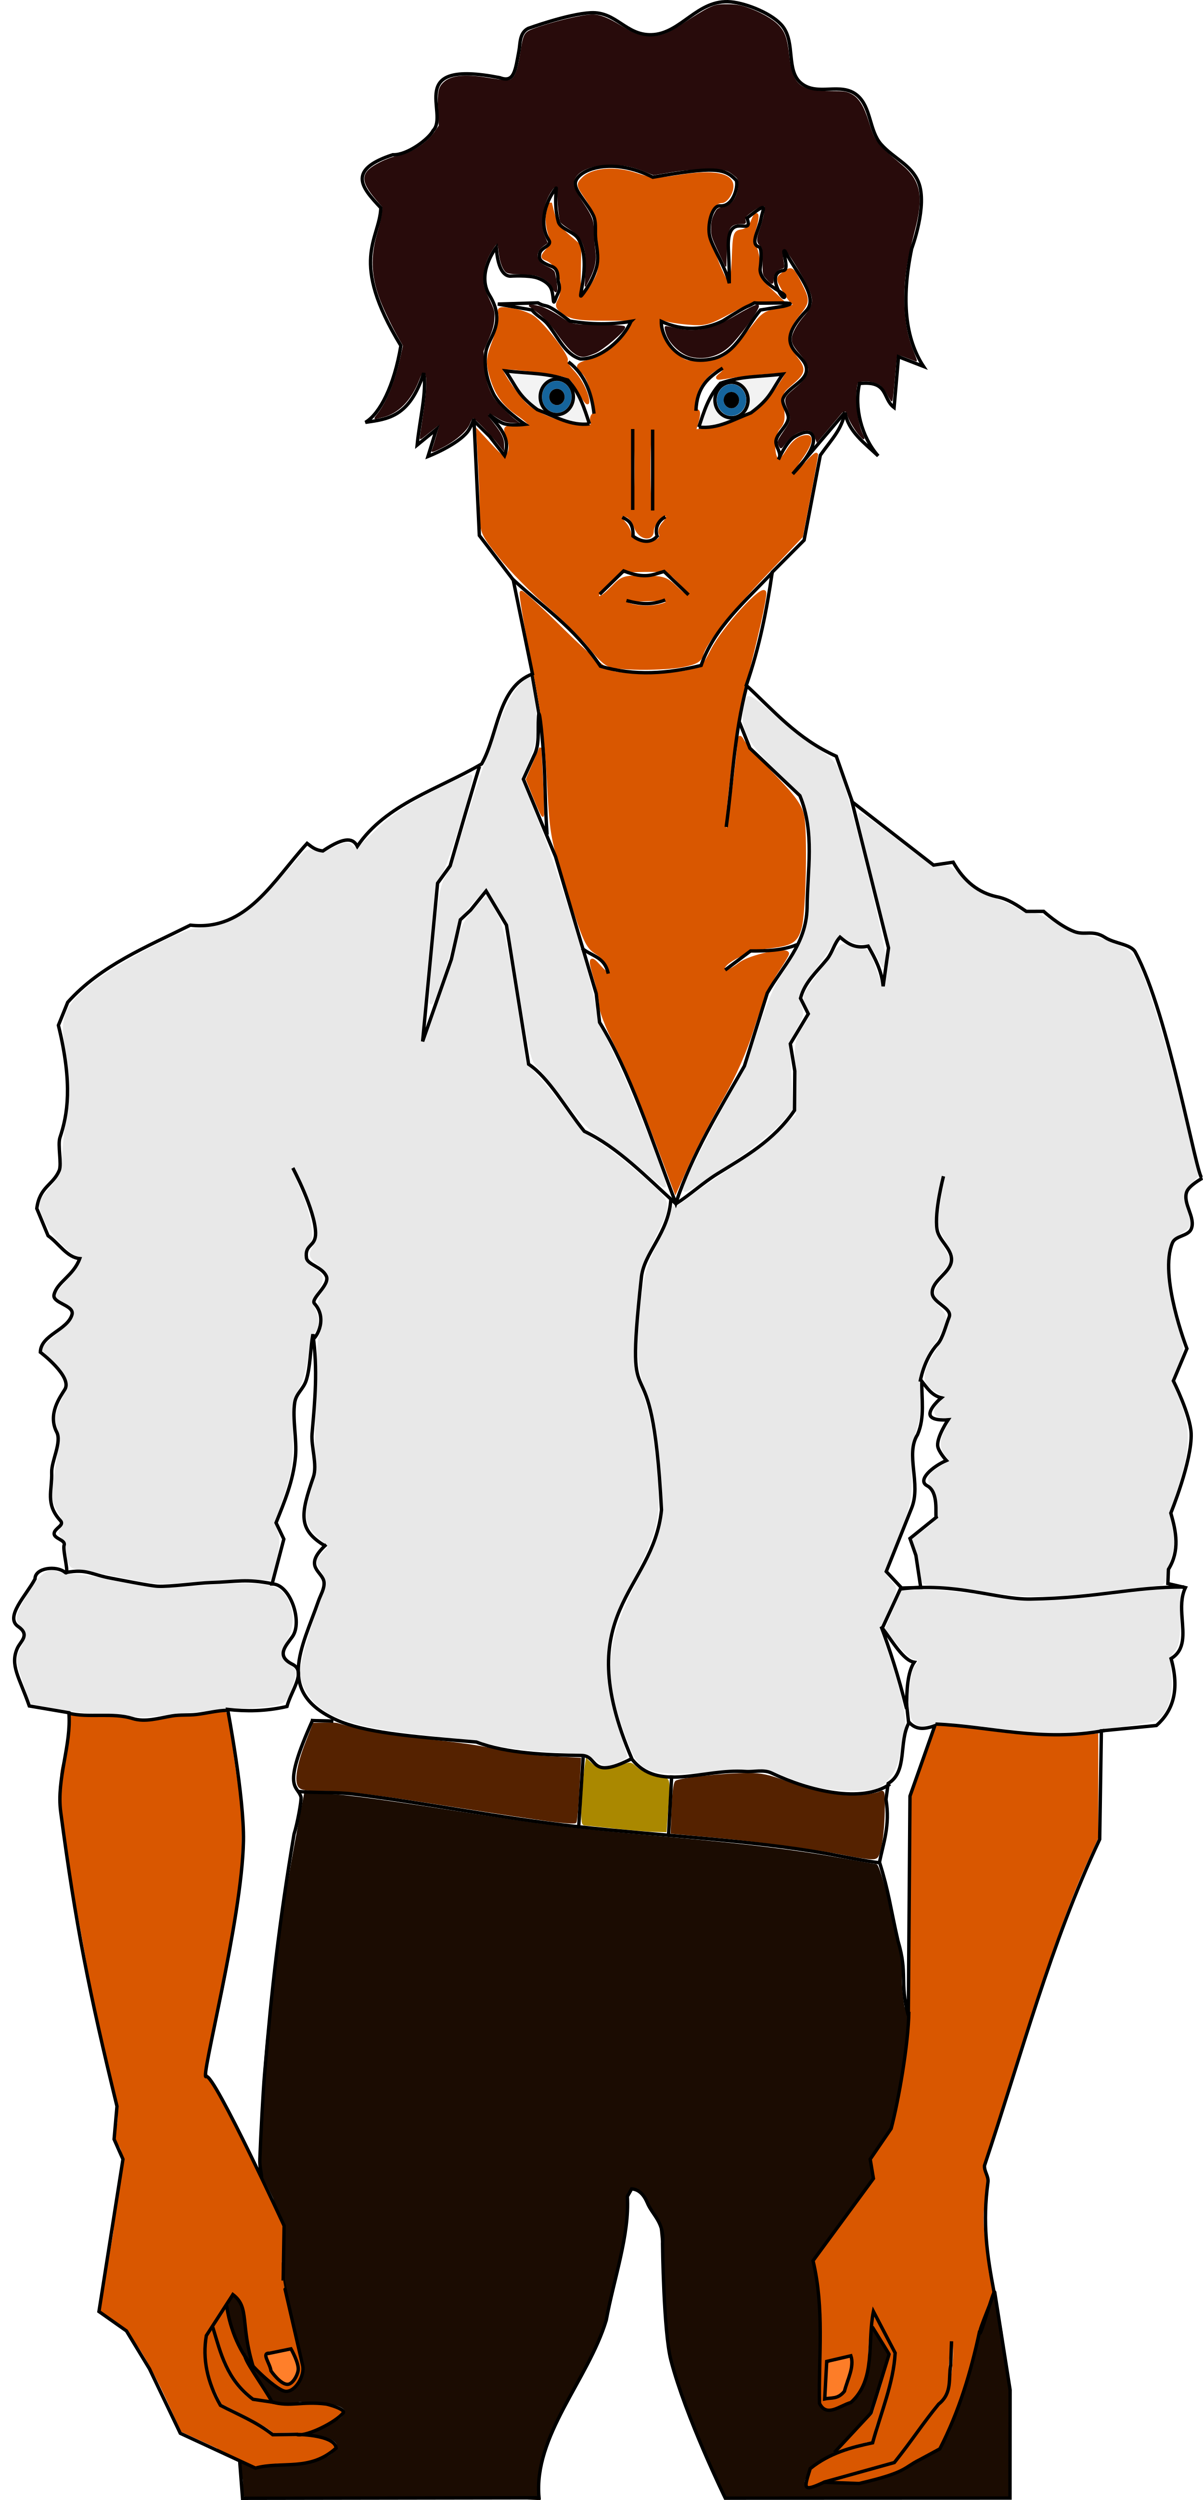 <?xml version="1.0" encoding="UTF-8" standalone="no"?>
<!-- Created with Inkscape (http://www.inkscape.org/) -->

<svg
   version="1.1"
   id="svg2"
   width="355.112"
   height="737.495"
   viewBox="0 0 355.112 737.495"
   sodipodi:docname="Luca.svg"
   inkscape:version="1.2 (dc2aedaf03, 2022-05-15)"
   xmlns:inkscape="http://www.inkscape.org/namespaces/inkscape"
   xmlns:sodipodi="http://sodipodi.sourceforge.net/DTD/sodipodi-0.dtd"
   xmlns="http://www.w3.org/2000/svg"
   xmlns:svg="http://www.w3.org/2000/svg">
  <defs
     id="defs6" />
  <sodipodi:namedview
     id="namedview4"
     pagecolor="#ffffff"
     bordercolor="#000000"
     borderopacity="0.25"
     inkscape:showpageshadow="2"
     inkscape:pageopacity="0.0"
     inkscape:pagecheckerboard="0"
     inkscape:deskcolor="#d1d1d1"
     showgrid="false"
     showguides="true"
     inkscape:zoom="1.4142136"
     inkscape:cx="99.348502"
     inkscape:cy="519.36993"
     inkscape:window-width="1246"
     inkscape:window-height="739"
     inkscape:window-x="603"
     inkscape:window-y="55"
     inkscape:window-maximized="0"
     inkscape:current-layer="layer2" />
  <g
     inkscape:groupmode="layer"
     id="layer2"
     inkscape:label="colors">
    <path
       style="font-variation-settings:normal;opacity:1;vector-effect:none;fill:#1b0c02;fill-opacity:1;stroke:#1b0c02;stroke-width:0.672;stroke-linecap:butt;stroke-linejoin:miter;stroke-miterlimit:4;stroke-dasharray:none;stroke-dashoffset:0;stroke-opacity:1;-inkscape-stroke:none;stop-color:#000000;stop-opacity:1"
       d="m 72.084,732.368 c -0.215,-2.366 -1.178,-5.639 -1.071,-5.746 0.107,-0.107 1.604,0.631 2.487,0.951 1.263,0.458 3.983,0.21 7.233,-0.083 6.116,-0.552 14.135,-1.214 16.528,-2.798 3.971,-2.628 3.215,-4.925 -2.097,-6.367 l -3.407,-0.405 3.603,-1.7 c 1.314,-0.62 3.775,-1.5 4.979,-2.401 4.574,-3.424 -0.019,-5.598 -11.829,-5.598 l -3.196,0.688 -4.271,-0.688 -1.379,-1.807 c -1.904,-2.494 -13.418,-11.761 -11.193,-10.177 1.472,1.048 -4.203,-23.411 -1.929,-22.519 1.826,0.717 19.761,28.625 20.633,27.684 0.543,-0.586 1.254,-5.115 1.57,-5.715 1.26,-2.385 -2.714,-3.683 -10.562,-12.338 -9.221,-10.169 6.186,-9.803 6.186,-19.558 l -0.884,-8.109 -2.559,-7.353 -3.443,-6.999 -0.097,-11.092 c -0.235,-26.872 5.924,-65.322 10.837,-91.259 l 1.815,-9.58 h 3.578 c 5.719,0 15.041,1.174 40.163,5.058 28.948,4.476 34.554,5.164 62.856,7.715 24.943,2.249 38.006,3.847 52.1,6.373 5.176,0.928 9.605,1.689 9.842,1.69 0.909,0.006 5.731,18.674 7.295,28.43 0.363,2.262 0.018,4.104 0.015,5.056 -0.005,1.962 0.339,5.677 0.764,8.254 0.13,0.789 1.291,1.452 1.374,2.353 0.489,5.306 -0.799,12.738 -3.113,24.428 -0.947,4.783 -1.011,7.311 -1.975,9.343 -0.594,1.252 -2.212,2.489 -3.357,4.146 -3.055,4.422 -2.391,6.982 -1.911,9.611 0.513,2.806 0.15,0.701 -8.827,12.937 -5.373,7.323 -8.859,12.409 -8.669,13.041 1.17,3.888 1.792,12.115 1.797,25.735 0.003,9.509 -0.252,15.302 0.171,16.091 1.631,3.047 9.054,1.148 12.121,-3.403 1.899,-2.818 2.466,-6.011 2.951,-12.367 l 0.491,-6.422 2.043,3.266 c 0.867,1.386 2.396,2.987 2.396,3.401 0,0.414 -0.999,5.209 -2.328,9.466 -1.29,4.131 -1.749,6.185 -2.93,8.096 -0.986,1.594 -3.279,3.281 -5.72,6.022 -1.888,2.121 -3.476,4.001 -5.015,5.519 -1.107,1.092 -2.621,1.685 -3.322,2.037 -2.676,1.346 -4.101,2.463 -4.886,4.947 -0.131,0.414 -0.525,0.886 -0.624,1.357 -0.564,2.703 1.995,2.447 5.52,1.365 1.755,-0.539 3.704,-0.755 8.684,-0.23 6.424,0.678 6.016,-0.965 10.32,-2.394 3.229,-1.072 5.074,-1.35 6.601,-3.012 1.197,-1.303 4.059,-2.173 5.82,-3.123 2.444,-1.319 3.839,-1.702 5.323,-4.472 2.472,-4.612 5.506,-14.618 7.948,-23.684 0.443,-1.643 0.506,-4.015 1.025,-5.736 1.808,-5.992 4.757,-12.998 4.844,-12.095 0.026,0.271 1.503,5.365 2.203,9.766 0.255,1.607 0.183,3.458 0.477,5.287 0.815,5.081 1.48,8.214 1.77,11.666 0.337,4.02 -0.39,8.555 -0.387,15.46 l 0.006,16.262 -24.893,-0.181 c -13.59,-0.099 -31.82,0.007 -40.974,0.008 l -16.831,0.251 -3.177,-6.695 c -7.801,-16.437 -13.077,-31.324 -14.225,-39.576 -0.24,-1.725 -0.542,-5.718 -0.801,-10.513 -0.15,-2.783 -0.085,-7.807 -0.2,-9.012 l -1.362,-14.254 -1.394,-3.92 c -0.27,-0.76 -1.051,-1.277 -1.466,-1.867 -0.332,-0.472 -0.302,-1.039 -0.532,-1.461 -1.801,-3.309 -3.223,-4.401 -4.662,-4.219 -1.845,0.233 -1.68,2.074 -2.466,9.998 -0.77,7.766 -4.555,26.706 -6.699,32.193 -0.739,1.891 -4.409,9.71 -7.723,15.864 -7.217,13.399 -11.06,20.98 -11.572,27.651 l 0.687,6.288 -18.544,-0.884 c -4.432,-0.211 -12.123,0.269 -20.452,0.278 -7.089,0.008 -14.588,-0.481 -21.488,-0.364 l -26.225,0.444 -0.46,-1.507 0.07,-2.796 z"
       id="path10080"
       sodipodi:nodetypes="cscssscsssccssssssscccsscsssscscsssssssssssscsssssssssssssssssssssccsccsssscsssssssscssscccc" />
    <path
       style="font-variation-settings:normal;opacity:1;vector-effect:none;fill:none;fill-opacity:1;stroke:#000000;stroke-width:1;stroke-linecap:butt;stroke-linejoin:miter;stroke-miterlimit:4;stroke-dasharray:none;stroke-dashoffset:0;stroke-opacity:0.966;-inkscape-stroke:none;stop-color:#000000;stop-opacity:1"
       d="m 156.986,198.58 2.258,12.953"
       id="path3615" />
    <path
       style="font-variation-settings:normal;opacity:1;fill:#d95700;fill-opacity:1;stroke:#d95700;stroke-width:0.951;stroke-linecap:butt;stroke-linejoin:miter;stroke-miterlimit:4;stroke-dasharray:none;stroke-dashoffset:0;stroke-opacity:1;stop-color:#000000;stop-opacity:1"
       d="m 180.945,196.599 c -1.704,-0.261 -3.842,-2.074 -6.486,-5.501 -2.169,-2.811 -7.823,-8.429 -12.564,-12.484 -4.741,-4.055 -11.128,-10.528 -14.192,-14.384 -5.316,-6.69 -5.572,-7.259 -5.577,-12.416 -0.003,-2.972 -0.245,-9.683 -0.538,-14.911 l -0.533,-9.507 3.928,4.233 c 3.149,3.393 4.101,3.959 4.802,2.852 1.124,-1.776 1.119,-3.066 -0.024,-6.073 -0.899,-2.364 -0.812,-2.439 2.852,-2.439 2.079,0 3.776,-0.321 3.773,-0.713 -0.004,-0.392 -1.521,-1.744 -3.371,-3.005 -4.355,-2.966 -6.737,-6.383 -8.161,-11.705 -1.024,-3.828 -0.913,-4.915 1.031,-10.112 1.198,-3.203 1.953,-6.681 1.679,-7.729 -0.456,-1.743 -0.16,-1.858 3.452,-1.341 2.173,0.311 5.02,1.313 6.327,2.227 3.073,2.149 10.414,11.699 9.784,12.728 -0.266,0.435 0.605,1.932 1.936,3.328 2.365,2.479 4.466,6.765 4.419,9.016 -0.013,0.62 -1.138,-0.876 -2.501,-3.324 -2.432,-4.369 -2.593,-4.469 -8.771,-5.427 -7.175,-1.113 -14.374,-1.739 -14.374,-1.249 0,1.334 5.438,9.158 7.671,11.037 5.714,4.808 20.696,8.502 19.256,4.748 -0.321,-0.837 -0.048,-1.853 0.607,-2.258 1.491,-0.922 -1.056,-10.527 -3.281,-12.374 -2.19,-1.818 -1.783,-2.372 2.605,-3.55 4.201,-1.128 9.445,-5.511 11.617,-9.71 l 1.259,-2.435 h -9.171 c -7.359,0 -9.684,-0.348 -11.767,-1.761 -2.082,-1.412 -2.411,-2.106 -1.664,-3.503 2.388,-4.463 0.316,-11.06 -3.94,-12.542 -1.037,-0.361 -0.945,-0.864 0.45,-2.436 1.509,-1.701 1.604,-2.446 0.671,-5.272 -0.602,-1.824 -0.78,-4.5 -0.399,-6.002 l 0.687,-2.71 0.842,3.327 c 0.499,1.971 2.271,4.551 4.346,6.329 l 3.504,3.001 -0.156,7.747 c -0.176,8.723 0.671,9.379 4.248,3.29 1.992,-3.392 2.139,-4.493 1.62,-12.178 -0.498,-7.371 -0.944,-8.991 -3.492,-12.695 -2.861,-4.159 -2.884,-4.283 -1.13,-6.037 2.758,-2.758 9.398,-3.266 15.548,-1.191 4.724,1.594 5.964,1.648 12.835,0.556 11.921,-1.895 17.233,-0.102 14.896,5.027 -0.589,1.292 -1.655,2.349 -2.369,2.349 -2.394,0 -4.446,3.378 -4.446,7.32 0,3.856 5.26,17.398 6.758,17.398 0.424,0 0.895,-3.53 1.047,-7.843 0.259,-7.369 0.409,-7.862 2.466,-8.154 1.308,-0.185 2.563,-1.292 3.116,-2.746 1.399,-3.679 1.919,-2.111 0.66,1.991 -0.844,2.749 -0.837,4.016 0.031,5.405 0.623,0.998 1.133,3.553 1.133,5.678 0,3.235 0.58,4.41 3.565,7.218 l 3.565,3.354 -4.278,-0.397 c -3.606,-0.334 -5.369,0.194 -11.216,3.364 -6.324,3.428 -7.418,3.72 -12.359,3.306 -2.982,-0.25 -6.237,-0.799 -7.235,-1.221 -1.656,-0.7 -1.762,-0.443 -1.221,2.958 0.415,2.611 1.628,4.68 4.056,6.921 3.287,3.035 3.754,3.176 9.199,2.782 5.265,-0.381 6.017,-0.728 9.167,-4.226 1.887,-2.096 4.578,-5.32 5.979,-7.164 1.987,-2.614 3.417,-3.469 6.496,-3.882 4.288,-0.575 5.686,-1.368 4.239,-2.405 -0.508,-0.364 -1.713,-2.081 -2.679,-3.816 -1.708,-3.068 -1.708,-3.192 0,-4.486 2.506,-1.898 2.625,-1.831 4.915,2.754 2.631,5.268 2.624,5.355 -0.782,9.641 -3.535,4.448 -3.651,8.111 -0.394,12.382 2.692,3.53 2.506,4.352 -1.809,7.983 -2.514,2.115 -2.709,2.706 -2.177,6.588 0.449,3.274 0.209,4.679 -1.032,6.05 -1.738,1.921 -2.057,7.919 -0.504,9.473 0.595,0.595 1.645,-0.249 2.963,-2.381 1.89,-3.058 3.723,-4.442 5.883,-4.442 1.662,0 0.86,2.585 -2.049,6.601 -3.789,5.23 -2.604,6.392 1.591,1.56 1.778,-2.048 3.23,-3.331 3.226,-2.852 -0.004,0.479 -1.008,6.086 -2.231,12.459 l -2.225,11.587 -10.273,10.754 c -11.094,11.614 -18.238,20.631 -19.115,24.126 -0.433,1.723 -1.564,2.413 -5.263,3.206 -4.527,0.971 -15.636,1.149 -20.946,0.337 z m 14.188,-17.989 c 4.154,-1.113 2.061,-1.955 -4.278,-1.72 -7.708,0.286 -7.884,0.33 -5.467,1.368 2.278,0.979 6.795,1.142 9.745,0.351 z m -14.254,-5.343 c 2.808,-2.897 3.384,-3.084 9.261,-2.998 5.757,0.085 6.532,0.35 9.537,3.263 4.473,4.335 5.47,2.728 1.091,-1.757 -3.46,-3.543 -3.616,-3.595 -10.601,-3.528 -6.745,0.064 -7.253,0.226 -10.45,3.325 -1.848,1.791 -3.36,3.601 -3.36,4.021 0,1.52 1.587,0.704 4.523,-2.326 z m 13.425,-13.931 c 0.721,-0.456 1,-1.332 0.62,-1.947 -0.38,-0.614 0.062,-1.948 0.982,-2.964 0.919,-1.016 1.392,-2.127 1.05,-2.47 -0.966,-0.966 -4.437,2.62 -4.437,4.584 0,2.973 -3.751,2.186 -4.869,-1.022 -0.532,-1.527 -1.641,-3.034 -2.463,-3.35 -2.243,-0.861 -2.682,0.187 -0.901,2.154 0.868,0.959 1.579,2.424 1.579,3.254 0,2.397 5.594,3.563 8.441,1.76 z m -6.539,-21.007 c 0,-7.606 -0.366,-12.359 -0.951,-12.359 -0.585,0 -0.951,4.754 -0.951,12.359 0,7.606 0.366,12.359 0.951,12.359 0.585,0 0.951,-4.754 0.951,-12.359 z m 5.704,0 c 0,-7.606 -0.366,-12.359 -0.951,-12.359 -0.585,0 -0.951,4.754 -0.951,12.359 0,7.606 0.366,12.359 0.951,12.359 0.585,0 0.951,-4.754 0.951,-12.359 z m 26.328,-14.829 c 4.165,-2.082 6.396,-4.024 9.086,-7.913 1.961,-2.834 3.565,-5.422 3.565,-5.749 0,-0.606 -10.682,0.22 -17.588,1.361 -3.444,0.569 -3.64,0.496 -2.082,-0.766 2.589,-2.097 0.163,-2.956 -2.583,-0.914 -1.268,0.943 -2.983,2.85 -3.811,4.238 -1.644,2.754 -2.036,7.459 -0.622,7.459 0.538,0 0.551,1.162 0.033,2.97 l -0.852,2.97 4.667,-0.448 c 2.567,-0.247 7.151,-1.69 10.188,-3.208 z"
       id="path9340" />
    <path
       style="font-variation-settings:normal;opacity:1;vector-effect:none;fill:#d95700;fill-opacity:1;stroke:#d95700;stroke-width:0.951;stroke-linecap:butt;stroke-linejoin:miter;stroke-miterlimit:4;stroke-dasharray:none;stroke-dashoffset:0;stroke-opacity:1;-inkscape-stroke:none;stop-color:#000000;stop-opacity:1"
       d="m 196.778,344.462 c -7.069,-18.825 -11.505,-29.548 -15.303,-36.988 -2.292,-4.49 -4.172,-9.41 -4.178,-10.933 -0.006,-1.524 -0.647,-4.87 -1.426,-7.437 -1.946,-6.416 -1.747,-7.186 1.04,-4.017 1.318,1.498 2.627,2.493 2.909,2.211 1.12,-1.12 -0.859,-4.43 -3.737,-6.252 -2.759,-1.747 -3.512,-3.403 -8.136,-17.892 -4.889,-15.321 -5.129,-16.564 -5.911,-30.703 -0.882,-15.954 -1.494,-20.466 -5.783,-42.648 -1.553,-8.031 -2.62,-14.805 -2.371,-15.054 0.249,-0.249 5.728,4.77 12.177,11.153 6.998,6.927 12.872,11.941 14.57,12.439 3.917,1.148 16.506,1.048 22.219,-0.177 4.456,-0.956 4.868,-1.308 7.415,-6.344 3.3,-6.525 15.443,-19.781 15.469,-16.888 0.02,2.172 -2.351,12.763 -5.96,26.62 -1.362,5.229 -3.376,16.926 -4.477,25.995 -1.791,14.755 -1.895,18.565 -0.466,17.136 0.4,-0.4 3.289,-23.047 3.38,-26.494 0.026,-1.002 0.351,-0.861 1.092,0.475 0.58,1.046 4.594,5.552 8.921,10.014 6.078,6.267 8.048,8.971 8.662,11.884 1.034,4.906 0.542,28.411 -0.691,32.989 -1.144,4.248 -2.457,5.024 -9.923,5.864 -5.445,0.612 -12.835,4.299 -12.835,6.403 0,1.461 1.956,0.876 5.105,-1.525 2.913,-2.222 13.91,-4.574 13.91,-2.976 0,0.354 -1.51,2.873 -3.355,5.597 -2.025,2.99 -4.711,9.281 -6.777,15.87 -2.326,7.421 -5.418,14.422 -9.655,21.866 -3.428,6.023 -7.817,14.509 -9.752,18.859 l -3.519,7.909 z"
       id="path9342" />
    <path
       style="font-variation-settings:normal;opacity:1;vector-effect:none;fill:#d95700;fill-opacity:1;stroke:#d95700;stroke-width:0.951;stroke-linecap:butt;stroke-linejoin:miter;stroke-miterlimit:4;stroke-dasharray:none;stroke-dashoffset:0;stroke-opacity:1;-inkscape-stroke:none;stop-color:#000000;stop-opacity:1"
       d="m 64.48,721.906 -10.626,-4.89 -3.995,-8.646 C 43.506,694.624 38.696,687.218 34.07,684.497 l -4.222,-2.483 3.965,-22.862 c 0.46,-2.651 0.151,-4.992 0.493,-7.066 2.289,-13.884 2.76,-15.766 1.643,-18.437 -0.39,-0.931 -1.291,-1.901 -1.451,-2.998 -0.209,-1.436 0.407,-3.045 0.609,-4.615 0.37,-2.881 -0.536,-7.523 -2.124,-14.548 -1.299,-5.748 -4.727,-19.372 -6.625,-30.353 -1.294,-7.483 -2.949,-16.47 -4.468,-23.911 -0.71,-3.478 -1.086,-6.814 -1.526,-9.145 -1.33,-7.048 -1.775,-10.815 -1.847,-13.892 -0.036,-1.517 -0.409,-3.131 -0.087,-4.893 0.159,-0.87 0.433,-1.276 0.145,-2.225 -1.503,-4.956 2.078,-10.711 2.254,-14.111 l 0.341,-6.565 10.713,0.572 c 0.542,0.029 1.005,-0.355 1.605,-0.337 0.506,0.016 1.218,0.497 1.759,0.506 2.21,0.037 4.69,0.53 7.262,0.485 3.505,-0.062 7.118,-0.958 10.512,-1.246 5.549,-0.472 10.409,-0.472 12.483,-1.094 2.036,-0.611 1.357,2.886 4.707,23.992 l 0.81,5.102 -0.101,8.853 -0.413,10.362 c -0.402,10.101 -4.257,30.471 -7.105,43.138 -0.783,3.483 -2.097,6.139 -2.379,8.135 -0.935,6.61 -0.968,6.463 1.42,9.928 1.363,1.978 6.982,12.866 11.996,23.673 l 1.926,4.151 7.061,15.219 -0.569,7.162 c -0.453,5.702 0.292,8.834 2.099,16.398 1.526,6.386 4.549,18.145 3.876,18.561 -0.551,0.34 -1.359,4.645 -3.418,4.974 -3.637,0.582 -4.343,-4.663 -3.72,-1.682 0.594,2.84 -3.352,-3.638 -5.224,-4.416 -1.43,-0.594 -3.083,-4.958 -3.148,-10.513 -0.074,-6.32 -1.302,-9.138 -2.895,-10.766 l -2.165,-2.212 -1.219,4.182 -2.827,3.6 c -0.517,0.659 -0.808,1.605 -1.202,2.177 -1.254,1.823 -2.081,2.671 -2.555,4.364 -1.101,3.933 -1.022,7.547 0.901,13.772 0.529,1.711 1.432,2.717 1.848,3.693 1.042,2.444 1.665,3.387 5.031,5.093 2.046,1.037 5.096,1.756 7.128,2.945 0.665,0.39 1.387,1.124 1.87,1.429 2.696,1.702 4.692,1.708 9.208,1.779 10.902,0.173 15.595,3.467 8.571,5.974 -1.129,0.403 -3.045,1.501 -5.481,1.846 -2.415,0.342 -5.347,-0.067 -7.3,0.078 -3.18,0.235 -2.784,1.477 -4.759,1.089 -0.504,-0.099 -0.972,0.275 -1.908,0.016 -2.085,-0.578 -5.255,-2.073 -7.557,-3.165 -1.575,-0.747 -2.986,-0.937 -3.533,-2.304 z"
       id="path9344"
       sodipodi:nodetypes="ccsscssssssssssssscsssssssccsssssccssssssssccssssssssssssssssc" />
    <path
       style="font-variation-settings:normal;opacity:1;vector-effect:none;fill:#d95700;fill-opacity:1;stroke:#d95700;stroke-width:0.951;stroke-linecap:butt;stroke-linejoin:miter;stroke-miterlimit:4;stroke-dasharray:none;stroke-dashoffset:0;stroke-opacity:1;-inkscape-stroke:none;stop-color:#000000;stop-opacity:1"
       d="m 238.417,733.15 c 0,-1.193 0.322,-3.579 1.76,-4.968 2.634,-2.544 7.427,-5.35 13.02,-6.302 l 4.761,-0.81 2.698,-8.948 c 1.488,-4.935 2.534,-9.891 2.821,-12.825 0.476,-4.879 0.703,-6.498 -2.55,-12.314 -1.956,-3.498 -3.249,-6.625 -3.52,-6.353 -0.271,0.271 -0.857,4.438 -1.302,9.26 -0.445,4.822 -0.379,10.426 -0.922,12.073 -1.2,3.638 -1.835,5.12 -3.752,5.794 -0.966,0.34 -4.105,3.168 -6.845,2.711 -2.568,-0.428 1.557,-2.04 -1.531,-0.855 -0.747,0.287 -0.443,-4.108 -0.428,-5.93 l 0.055,-6.701 -0.015,-14.052 c -0.008,-6.978 -1.663,-15.089 -1.986,-15.878 -0.373,-0.911 2.681,-4.374 8.385,-12.132 7.853,-10.682 9.618,-11.913 9.198,-14.542 -0.145,-0.905 -1.033,-2.274 -0.849,-3.091 0.288,-1.283 1.79,-2.889 3.184,-4.807 2.297,-3.16 3.937,-7.314 5.259,-13.967 1.251,-6.291 2.412,-14.547 2.757,-24.996 0.284,-8.61 0.049,-18.651 0.115,-30.804 l 0.176,-32.657 4.361,-12.425 c 1.619,-4.613 2.056,-7.983 3.423,-8.942 2.179,-1.528 6.448,1.429 19.57,2.888 8.333,0.927 16.361,1.282 20.563,0.911 l 6.893,-0.609 v 15.132 15.132 l -3.267,7.168 c -5.461,11.983 -12.247,31.102 -21.668,61.045 l -8.973,28.521 1.166,4.949 -0.927,7.455 c -0.705,5.667 1.097,14.951 1.304,18.275 0.174,2.794 1.655,4.469 1.412,6.448 -0.24,1.953 -1.865,4.16 -3.174,8.243 -1.555,4.851 -2.689,12.243 -3.817,16.426 -1.128,4.183 -3.733,10.854 -5.464,14.609 -1.539,3.338 -2.385,5.244 -3.32,6.508 -0.665,0.898 -2.083,1.251 -3.426,1.936 -2.125,1.084 -5.005,2.694 -5.536,3.686 -0.577,1.078 -5.562,2.974 -9.768,3.914 -4.495,1.005 -8.818,0.313 -11.464,0.313 -5.12,0 3.414,-1.703 11.212,-3.761 6.315,-1.667 5.648,-1.257 12.128,-9.811 3.575,-4.72 8.205,-8.631 9.1,-9.773 1.903,-2.426 3.493,-16.968 1.959,-17.917 -0.574,-0.355 -1.187,2.362 -1.57,6.955 l -0.363,9.394 -7.825,10.376 -4.391,5.289 -3.698,3.231 -10.824,3.054 c -5.953,1.68 -11.033,3.841 -11.747,4.115 -0.714,0.274 -2.36,0.71 -2.36,0.358 z"
       id="path9346"
       sodipodi:nodetypes="ssscsssssssssscssssssssscsssscccssccssssssssssssssssccccssss" />
    <path
       style="font-variation-settings:normal;opacity:1;vector-effect:none;fill:#d95700;fill-opacity:1;stroke:#d95700;stroke-width:0.238;stroke-linecap:butt;stroke-linejoin:miter;stroke-miterlimit:4;stroke-dasharray:none;stroke-dashoffset:0;stroke-opacity:1;-inkscape-stroke:none;stop-color:#000000;stop-opacity:1"
       d="m 80.216,717.191 c -1.451,-1.181 -5.251,-3.36 -9.824,-5.635 l -4.951,-2.462 -1.036,-2.189 c -2.406,-5.086 -4.437,-8.91 -4.28,-13.948 0.093,-2.982 0.83,-3.968 1.622,-4.605 l 0.756,-0.937 0.462,0.97 c 0.729,1.532 2.031,7.181 2.891,9.081 1.854,4.093 4.103,7.199 6.974,9.629 1.347,1.14 1.738,0.476 4.503,1.263 3.433,0.977 3.596,1.001 3.596,0.488 0,-0.285 0.008,0.29 0.418,0.439 0.294,0.107 3.512,0.389 7.008,0.349 1.633,-0.018 3.063,-0.7 4.392,-0.676 1.517,0.028 2.847,0.142 3.213,0.21 1.428,0.264 4.683,1.754 5.333,2.23 0.41,0.3 -0.593,0.898 -1.884,1.911 -1.643,1.289 -6.286,3.67 -8.46,4.401 -1.316,0.442 -1.778,-0.216 -5.623,-0.134 -4.266,0.091 -4.549,0.07 -5.11,-0.387 z"
       id="path9348"
       sodipodi:nodetypes="sscssscssssssssssssss" />
    <path
       style="font-variation-settings:normal;opacity:1;vector-effect:none;fill:#d95700;fill-opacity:1;stroke:#d95700;stroke-width:0.238;stroke-linecap:butt;stroke-linejoin:miter;stroke-miterlimit:4;stroke-dasharray:none;stroke-dashoffset:0;stroke-opacity:1;-inkscape-stroke:none;stop-color:#000000;stop-opacity:1"
       d="m 76.36,707.992 c -2.083,-0.609 -1.952,-0.821 -3.956,-2.812 -3.796,-3.771 -6.28,-7.143 -8.116,-15.048 l -1.22,-3.838 1.654,-2.457 c 0.831,-1.235 1.724,-2.709 1.79,-2.71 0.067,-0.002 0.239,1.536 0.479,2.614 1.097,4.928 4.877,12.546 7.637,15.5 0.889,0.952 5.735,9.651 5.314,9.626 -0.164,-0.01 -2.412,-0.532 -3.582,-0.874 z"
       id="path9350"
       sodipodi:nodetypes="ssscscsscs" />
    <path
       style="font-variation-settings:normal;opacity:1;vector-effect:none;fill:#d95700;fill-opacity:1;stroke:#d95700;stroke-width:0.238;stroke-linecap:butt;stroke-linejoin:miter;stroke-miterlimit:4;stroke-dasharray:none;stroke-dashoffset:0;stroke-opacity:1;-inkscape-stroke:none;stop-color:#000000;stop-opacity:1"
       d="m 249.231,721.144 c 0.361,-0.902 2.114,-3.353 4.273,-5.265 l 4.14,-3.668 2.761,-8.917 1.405,-6.008 1.356,-2.909 -3.037,-3.922 c -2.838,-3.666 -2.907,-3.63 -2.612,-4.625 0.201,-0.676 -0.016,-4.967 0.602,-2.029 l 3.102,4.974 2.394,5.593 -0.194,1.847 c -0.261,2.48 0.142,5.059 -0.987,9.135 -0.732,2.642 -2.62,5.836 -4.013,10.3 -0.693,2.222 -0.915,4.52 -1.008,4.666 -0.093,0.146 -0.995,-0.029 -1.488,0.051 -0.92,0.148 -7.567,2.299 -8.419,2.627 0.82,-0.699 0.844,-1.232 1.724,-1.848 z"
       id="path9352"
       sodipodi:nodetypes="csccccsscccssssscc" />
    <path
       style="font-variation-settings:normal;opacity:1;vector-effect:none;fill:#e8e8e8;fill-opacity:1;stroke:#e8e8e8;stroke-width:0.951;stroke-linecap:butt;stroke-linejoin:miter;stroke-miterlimit:4;stroke-dasharray:none;stroke-dashoffset:0;stroke-opacity:1;-inkscape-stroke:none;stop-color:#000000;stop-opacity:1"
       d="m 241.006,526.728 c -2.876,-0.732 -7.353,-2.275 -9.948,-3.431 -4.395,-1.956 -5.474,-2.046 -15.687,-1.307 -23.628,1.709 -26.015,1.102 -29.345,-7.467 -7.583,-19.512 -7.241,-28.843 1.704,-46.433 7.651,-15.047 8.914,-19.716 8.137,-30.097 -0.91,-12.164 -3.039,-24.033 -5.225,-29.133 -2.193,-5.115 -2.459,-12.364 -0.941,-25.614 0.77,-6.72 1.741,-10.008 4.746,-16.075 2.078,-4.195 3.778,-8.487 3.778,-9.537 0,-1.05 0.281,-1.628 0.625,-1.284 0.344,0.344 2.376,-0.809 4.516,-2.562 2.14,-1.753 7.741,-5.647 12.447,-8.652 4.706,-3.005 11.044,-7.878 14.085,-10.827 l 5.528,-5.363 -0.267,-10.933 c -0.253,-10.381 -0.142,-11.127 2.205,-14.781 2.297,-3.576 2.374,-4.035 1.083,-6.498 -1.295,-2.472 -1.221,-2.885 1.108,-6.135 1.373,-1.916 3.911,-5.473 5.64,-7.903 2.303,-3.238 3.498,-4.194 4.469,-3.58 0.729,0.461 2.466,0.846 3.861,0.854 2.161,0.012 2.774,0.682 4.145,4.53 0.885,2.484 1.763,5.051 1.95,5.704 0.866,3.019 2.211,0.624 2.815,-5.013 0.593,-5.539 0.151,-8.252 -4.143,-25.412 -2.644,-10.566 -4.66,-19.357 -4.482,-19.536 0.179,-0.179 5.085,3.389 10.903,7.929 8.796,6.864 11.011,8.172 13.148,7.763 2.104,-0.402 3.134,0.167 5.679,3.141 2.213,2.586 5.024,4.364 9.753,6.171 3.654,1.396 6.886,2.93 7.182,3.409 0.296,0.478 1.813,0.87 3.371,0.87 1.663,0 4.874,1.374 7.775,3.327 2.963,1.995 6.102,3.328 7.84,3.328 1.595,0 5.451,0.985 8.569,2.19 4.503,1.739 6.005,2.864 7.301,5.467 3.044,6.115 8.459,23.997 13.185,43.538 l 4.71,19.473 -2.05,2.182 c -1.614,1.718 -1.941,2.948 -1.538,5.785 0.282,1.982 0.812,4.346 1.178,5.255 0.493,1.223 -0.103,2.087 -2.298,3.328 -5.534,3.127 -5.944,13.226 -1.16,28.597 1.837,5.903 1.837,5.944 -0.09,10.506 l -1.935,4.579 2.616,6.538 c 3.178,7.943 2.979,14.129 -0.814,25.368 -2.181,6.461 -2.364,7.926 -1.496,11.972 0.784,3.655 0.686,5.479 -0.47,8.8 -0.802,2.304 -1.465,4.939 -1.473,5.854 -0.008,0.915 -0.56,1.664 -1.227,1.664 -0.667,0 -4.625,0.422 -8.794,0.938 -22.447,2.778 -29.287,2.934 -42.449,0.967 -6.967,-1.041 -14.058,-1.896 -15.757,-1.899 -2.328,-0.005 -3.09,-0.424 -3.09,-1.7 0,-0.932 -0.571,-3.897 -1.27,-6.59 l -1.27,-4.896 3.624,-2.679 c 3.152,-2.33 3.627,-3.182 3.647,-6.538 0.012,-2.122 -0.606,-4.689 -1.373,-5.704 -2.11,-2.79 -1.772,-3.872 1.921,-6.154 3.102,-1.917 3.257,-2.22 1.901,-3.718 -1.817,-2.008 -1.833,-4.54 -0.05,-7.66 1.89,-3.307 1.766,-3.803 -0.951,-3.803 -2.671,0 -3.162,-1.967 -0.951,-3.803 1.99,-1.652 1.812,-2.151 -1.432,-3.996 -3.622,-2.061 -3.678,-4.754 -0.214,-10.316 5.695,-9.144 6.373,-13.248 2.596,-15.723 -3.034,-1.988 -2.988,-2.67 0.475,-7.043 3.479,-4.393 3.532,-5.803 0.415,-11.121 -2.359,-4.025 -2.402,-4.387 -1.349,-11.335 0.978,-6.453 0.817,-9.118 -0.472,-7.829 -0.25,0.25 -0.956,3.83 -1.57,7.955 -1.101,7.403 -1.08,7.566 1.569,12.464 l 2.685,4.963 -3.016,3.435 c -3.674,4.184 -3.8,6.725 -0.505,10.164 2.343,2.446 2.428,2.831 1.27,5.756 -0.683,1.724 -1.789,3.785 -2.459,4.579 -3.211,3.807 -4.924,9.716 -4.421,15.256 0.342,3.774 0.003,7.06 -1.067,10.33 -1.024,3.129 -1.531,7.689 -1.461,13.126 0.099,7.659 -0.207,9.119 -3.788,18.095 -2.142,5.37 -3.895,10.263 -3.895,10.872 0,0.609 0.819,1.991 1.82,3.071 1.798,1.939 1.788,2.034 -0.871,7.859 l -2.692,5.896 2.237,6.463 c 3.921,11.327 5.969,20.496 5.155,23.079 -0.416,1.319 -1.031,4.458 -1.369,6.974 -0.412,3.074 -1.49,5.558 -3.286,7.568 -2.448,2.74 -3.223,3.013 -9.202,3.236 -3.591,0.134 -8.882,-0.355 -11.758,-1.086 z"
       id="path10151" />
    <path
       style="font-variation-settings:normal;opacity:1;vector-effect:none;fill:#e8e8e8;fill-opacity:1;stroke:#e8e8e8;stroke-width:0.904;stroke-linecap:butt;stroke-linejoin:miter;stroke-miterlimit:4;stroke-dasharray:none;stroke-dashoffset:0;stroke-opacity:1;-inkscape-stroke:none;stop-color:#000000;stop-opacity:1"
       d="m 295.672,509.549 c -13.336,-1.568 -19.443,-1.854 -22.004,-1.033 -3.823,1.227 -5.385,-1.725 -4.853,-9.168 0.257,-3.597 0.951,-7.023 1.541,-7.613 1.471,-1.471 1.345,-2.594 -0.29,-2.594 -0.749,0 -2.942,-1.927 -4.872,-4.283 l -3.51,-4.283 2.354,-5.462 2.354,-5.462 5.489,-0.289 c 3.019,-0.159 11.363,0.612 18.543,1.712 13.519,2.072 22.271,1.879 44.227,-0.975 3.66,-0.476 8.159,-0.878 9.998,-0.894 l 3.343,-0.029 -0.015,8.047 c -0.012,6.15 -0.38,8.411 -1.563,9.594 -1.216,1.217 -1.446,2.812 -1.072,7.463 0.479,5.969 -0.78,10.237 -3.735,12.665 -1.377,1.132 -25.354,4.13 -31.569,3.948 -2.149,-0.063 -8.614,-0.668 -14.366,-1.344 z"
       id="path11017" />
    <path
       style="font-variation-settings:normal;opacity:1;vector-effect:none;fill:#e8e8e8;fill-opacity:1;stroke:#e8e8e8;stroke-width:0.904;stroke-linecap:butt;stroke-linejoin:miter;stroke-miterlimit:4;stroke-dasharray:none;stroke-dashoffset:0;stroke-opacity:1;-inkscape-stroke:none;stop-color:#000000;stop-opacity:1"
       d="m 175.723,518.731 c -1.619,-1.352 -4.469,-1.851 -13.31,-2.328 -6.187,-0.334 -13.603,-1.233 -16.479,-1.998 -2.876,-0.765 -11.649,-2.052 -19.496,-2.861 -23.075,-2.378 -32.04,-5.686 -35.96,-13.267 -1.717,-3.32 -1.799,-4.244 -0.802,-9.032 0.611,-2.933 2.394,-8.755 3.962,-12.939 3.291,-8.779 3.423,-10.138 1.3,-13.379 -1.474,-2.249 -1.449,-2.496 0.459,-4.526 l 2.018,-2.148 -3.311,-3.123 c -3.717,-3.506 -4.079,-5.82 -1.994,-12.748 0.924,-3.069 1.351,-10.38 1.431,-24.466 0.064,-11.262 0.529,-20.865 1.059,-21.856 1.183,-2.211 1.2,-6.672 0.032,-8.519 -0.605,-0.957 -0.301,-2.342 0.965,-4.39 2.525,-4.085 2.357,-5.217 -1.204,-8.143 -2.865,-2.355 -2.984,-2.684 -1.783,-4.928 1.922,-3.591 0.847,-10.803 -2.729,-18.321 -3.817,-8.023 -5.087,-6.367 -1.406,1.832 2.893,6.442 4.131,14.263 2.425,15.317 -1.952,1.207 -1.231,6.09 1.079,7.307 3.339,1.758 3.611,2.92 1.491,6.35 -1.628,2.634 -1.784,3.596 -0.899,5.539 1.431,3.141 1.352,5.6 -0.223,6.907 -0.712,0.591 -1.52,3.562 -1.796,6.603 -0.276,3.04 -1.404,7.298 -2.508,9.462 -1.672,3.277 -2.009,5.647 -2.02,14.192 -0.011,8.832 -0.394,11.353 -2.756,18.138 -2.247,6.454 -2.562,8.359 -1.745,10.525 0.738,1.956 0.644,4.095 -0.362,8.218 l -1.36,5.574 -5.676,-0.215 c -3.122,-0.119 -10.538,0.219 -16.481,0.749 -9.632,0.86 -11.85,0.749 -20.44,-1.026 -5.3,-1.095 -11.192,-2.192 -13.094,-2.439 -3.212,-0.417 -3.502,-0.726 -4.082,-4.352 -0.343,-2.147 -1.086,-4.46 -1.65,-5.139 -0.735,-0.886 -0.724,-1.599 0.04,-2.52 0.808,-0.974 0.565,-2.199 -1.007,-5.069 -2.031,-3.709 -2.044,-3.964 -0.638,-12.739 1.031,-6.435 1.168,-9.825 0.488,-12.048 -0.779,-2.544 -0.563,-3.916 1.218,-7.718 2.579,-5.506 2.168,-7.46 -2.53,-12.022 l -3.395,-3.297 4.892,-4.438 c 2.691,-2.441 4.892,-5.214 4.892,-6.162 0,-0.954 -1.274,-2.383 -2.852,-3.199 -1.569,-0.811 -2.852,-1.652 -2.852,-1.868 0,-0.216 1.711,-2.37 3.803,-4.787 3.649,-4.216 4.828,-7.13 2.885,-7.13 -1.891,0 -8.001,-6.303 -9.669,-9.974 -2.32,-5.106 -2.256,-5.572 1.317,-9.64 2.617,-2.98 3.199,-4.55 3.8,-10.253 1.622,-15.38 1.86,-24.741 0.797,-31.333 -1.465,-9.081 -0.172,-12.206 7.674,-18.555 7.15,-5.785 27.086,-16.266 30.941,-16.266 1.535,0 5.082,-0.68 7.883,-1.512 4.172,-1.239 6.407,-2.829 12.364,-8.794 3.999,-4.005 8.387,-8.67 9.75,-10.366 2.074,-2.58 2.839,-2.948 4.684,-2.255 1.59,0.597 3.235,0.308 5.893,-1.038 3.2,-1.62 3.867,-1.687 5.049,-0.505 1.182,1.182 2.139,0.594 7.246,-4.45 4.354,-4.3 8.682,-7.253 16.645,-11.356 5.918,-3.05 10.974,-5.331 11.236,-5.069 0.839,0.839 -7.012,26.068 -8.983,28.864 -1.586,2.25 -2.232,6.319 -3.904,24.563 -2.266,24.731 -2.287,25.194 -1.153,25.194 1.002,0 9.202,-23.225 10.642,-30.141 0.724,-3.477 2.071,-6.086 4.532,-8.778 l 3.502,-3.831 2.525,4.5 c 2.036,3.629 3.134,8.366 5.671,24.465 l 3.146,19.965 3.925,4.278 c 2.159,2.353 5.895,7.012 8.304,10.353 2.826,3.921 5.995,7.001 8.937,8.689 2.507,1.438 8.316,5.915 12.909,9.95 9.509,8.353 9.286,7.138 3.504,19.02 -2.915,5.992 -3.909,9.421 -4.68,16.162 -1.519,13.267 -1.256,21.568 0.866,27.297 2.661,7.185 3.652,12.3 4.824,24.896 1.261,13.546 0.546,16.597 -7.675,32.759 -8.477,16.666 -9.228,26.505 -3.348,43.884 1.306,3.86 2.281,7.089 2.167,7.176 -1.205,0.917 -4.626,2.31 -5.611,2.285 -0.688,-0.017 -2.178,-0.806 -3.311,-1.752 z"
       id="path11088" />
    <path
       style="font-variation-settings:normal;opacity:1;vector-effect:none;fill:#e8e8e8;fill-opacity:1;stroke:#e8e8e8;stroke-width:0.904;stroke-linecap:butt;stroke-linejoin:miter;stroke-miterlimit:4;stroke-dasharray:none;stroke-dashoffset:0;stroke-opacity:1;-inkscape-stroke:none;stop-color:#000000;stop-opacity:1"
       d="m 32.8,505.621 c -3.399,-0.147 -10.086,-0.967 -14.86,-1.822 l -8.681,-1.555 -2.171,-6.378 c -2.073,-6.09 -2.1,-6.521 -0.589,-9.55 1.952,-3.913 1.981,-5.168 0.156,-6.683 -2.081,-1.727 -1.805,-3.031 1.991,-9.403 3.276,-5.499 5.911,-7.569 7.996,-6.28 0.535,0.331 3.213,0.741 5.95,0.912 2.738,0.171 9.042,1.205 14.009,2.298 8.419,1.853 10.031,1.915 23.768,0.913 17.408,-1.269 21.921,-0.535 24.237,3.942 1.946,3.762 1.8,7.89 -0.426,12.043 -1.986,3.705 -1.508,6.07 1.575,7.795 1.385,0.775 1.446,1.374 0.467,4.557 -1.971,6.404 -1.932,6.384 -14.149,7.12 -6.175,0.372 -15.078,1.129 -19.784,1.683 -4.706,0.554 -9.626,0.932 -10.933,0.841 -1.307,-0.091 -5.158,-0.286 -8.556,-0.433 z"
       id="path11090" />
    <path
       style="font-variation-settings:normal;opacity:1;vector-effect:none;fill:#e8e8e8;fill-opacity:1;stroke:#e8e8e8;stroke-width:0.904;stroke-linecap:butt;stroke-linejoin:miter;stroke-miterlimit:4;stroke-dasharray:none;stroke-dashoffset:0;stroke-opacity:1;-inkscape-stroke:none;stop-color:#000000;stop-opacity:1"
       d="m 190.618,345.403 c -2.876,-2.606 -8.052,-6.605 -11.502,-8.886 -4.623,-3.056 -7.914,-6.348 -12.513,-12.514 -3.432,-4.601 -7.035,-9.027 -8.007,-9.834 -1.392,-1.156 -2.434,-5.689 -4.916,-21.391 -2.687,-17.003 -3.564,-20.652 -5.981,-24.895 -1.558,-2.734 -3.213,-5.207 -3.679,-5.495 -0.466,-0.288 -2.686,1.47 -4.933,3.906 -3.083,3.342 -4.382,5.742 -5.291,9.773 -1.565,6.94 -5.998,20.323 -6.549,19.773 -0.235,-0.235 0.298,-8.07 1.184,-17.411 1.255,-13.225 2.006,-17.548 3.396,-19.533 0.982,-1.402 3.869,-9.317 6.418,-17.588 6.93,-22.495 12.055,-35.53 15.208,-38.683 l 2.729,-2.729 1.16,6.878 c 1.323,7.844 0.874,12.051 -1.975,18.491 l -2.001,4.523 5.277,12.977 c 5.441,13.38 16.763,50.315 16.763,54.683 0,1.356 2.521,7.714 5.601,14.13 5.099,10.619 15.78,37.687 15.115,38.306 -0.152,0.142 -2.629,-1.875 -5.505,-4.481 z"
       id="path11092" />
    <path
       style="font-variation-settings:normal;opacity:1;vector-effect:none;fill:#e8e8e8;fill-opacity:1;stroke:#e8e8e8;stroke-width:0.904;stroke-linecap:butt;stroke-linejoin:miter;stroke-miterlimit:4;stroke-dasharray:none;stroke-dashoffset:0;stroke-opacity:1;-inkscape-stroke:none;stop-color:#000000;stop-opacity:1"
       d="m 202.026,350.632 c 0,-1.176 10.35,-21.469 14.94,-29.292 2.148,-3.66 5.432,-11.575 7.298,-17.588 1.869,-6.022 4.706,-12.855 6.316,-15.211 6.614,-9.682 7.763,-13.003 8.707,-25.167 0.922,-11.873 0.488,-20.485 -1.317,-26.142 -0.671,-2.105 -3.716,-5.804 -8.413,-10.223 -9.548,-8.982 -11.348,-13.228 -8.913,-21.019 0.254,-0.811 2.697,0.824 6.813,4.561 3.53,3.204 9.265,7.712 12.745,10.019 5.938,3.936 6.447,4.561 8.283,10.175 3.28,10.027 12.488,48.022 12.443,51.346 l -0.042,3.122 -1.882,-3.565 c -1.479,-2.801 -2.443,-3.565 -4.5,-3.565 -1.44,0 -3.532,-0.64 -4.649,-1.423 -1.937,-1.357 -2.211,-1.17 -5.912,4.041 -9.64,13.568 -9.097,12.493 -7.904,15.652 0.95,2.516 0.794,3.419 -1.175,6.814 -2.12,3.656 -2.235,4.578 -1.736,14.013 l 0.533,10.1 -4.018,4.359 c -2.21,2.397 -9.007,7.692 -15.104,11.766 -12.441,8.313 -12.512,8.354 -12.512,7.227 z"
       id="path11094" />
    <path
       style="font-variation-settings:normal;opacity:1;vector-effect:none;fill:#d95700;fill-opacity:1;stroke:#d95700;stroke-width:0.639;stroke-linecap:butt;stroke-linejoin:miter;stroke-miterlimit:4;stroke-dasharray:none;stroke-dashoffset:0;stroke-opacity:1;-inkscape-stroke:none;stop-color:#000000;stop-opacity:1"
       d="m 157.767,235.399 -2.22,-5.503 1.981,-4.644 1.981,-4.644 0.494,9.891 c 0.272,5.44 0.379,10.006 0.239,10.147 -0.141,0.141 -1.255,-2.22 -2.476,-5.247 z"
       id="path11096" />
    <path
       style="font-variation-settings:normal;opacity:1;vector-effect:none;fill:#aa8800;fill-opacity:1;stroke:#aa8800;stroke-width:0.639;stroke-linecap:butt;stroke-linejoin:miter;stroke-miterlimit:4;stroke-dasharray:none;stroke-dashoffset:0;stroke-opacity:1;-inkscape-stroke:none;stop-color:#000000;stop-opacity:1"
       d="m 181.509,539.115 c -4.437,-0.481 -8.465,-0.897 -8.952,-0.924 -0.701,-0.04 -0.8,-1.552 -0.473,-7.277 0.227,-3.975 0.569,-8.244 0.762,-9.487 l 0.35,-2.26 1.511,1.42 c 1.818,1.708 5.434,1.869 8.953,0.399 2.284,-0.954 2.535,-0.934 3.853,0.304 1.792,1.683 5.885,3.406 8.093,3.406 1.948,0 2.002,0.42 1.262,9.916 l -0.432,5.546 -3.43,-0.084 c -1.886,-0.046 -7.06,-0.477 -11.497,-0.958 z"
       id="path12619" />
    <path
       style="font-variation-settings:normal;opacity:1;vector-effect:none;fill:#552200;fill-opacity:1;stroke:#552200;stroke-width:0.639;stroke-linecap:butt;stroke-linejoin:miter;stroke-miterlimit:4;stroke-dasharray:none;stroke-dashoffset:0;stroke-opacity:1;-inkscape-stroke:none;stop-color:#000000;stop-opacity:1"
       d="m 250.415,547.159 c -7.832,-1.622 -26.954,-4.216 -39.676,-5.382 l -12.45,-1.141 0.244,-7.13 c 0.144,-4.209 0.563,-7.432 1.022,-7.868 0.905,-0.859 14.177,-2.287 21.263,-2.287 3.95,0 6.097,0.458 11.325,2.416 8.384,3.14 15.991,4.57 21.767,4.091 2.477,-0.205 5.077,-0.68 5.778,-1.055 1.214,-0.649 1.268,-0.371 1.153,5.84 -0.067,3.587 -0.498,8.11 -0.96,10.052 -0.8,3.367 -0.936,3.526 -2.968,3.449 -1.171,-0.044 -4.095,-0.487 -6.499,-0.985 z"
       id="path12690" />
    <path
       style="font-variation-settings:normal;opacity:1;vector-effect:none;fill:#552200;fill-opacity:1;stroke:#552200;stroke-width:0.639;stroke-linecap:butt;stroke-linejoin:miter;stroke-miterlimit:4;stroke-dasharray:none;stroke-dashoffset:0;stroke-opacity:1;-inkscape-stroke:none;stop-color:#000000;stop-opacity:1"
       d="m 162.35,537.015 c -3.882,-0.505 -15.68,-2.273 -26.218,-3.929 -26.346,-4.141 -33.544,-5.03 -40.714,-5.03 -4.704,0 -6.381,-0.243 -7.026,-1.02 -1.249,-1.505 -0.45,-6.466 2.082,-12.929 l 2.172,-5.546 3.088,-0.08 c 1.698,-0.044 3.391,0.008 3.76,0.116 7.11,2.065 14.038,3.389 22.521,4.304 15.263,1.648 18.479,2.107 25.546,3.646 3.513,0.765 10.265,1.597 15.006,1.847 l 8.62,0.456 -0.462,9.14 c -0.254,5.027 -0.654,9.321 -0.889,9.541 -0.235,0.22 -3.603,-0.013 -7.485,-0.517 z"
       id="path12830" />
    <path
       style="font-variation-settings:normal;opacity:1;vector-effect:none;fill:#f3f3f3;fill-opacity:1;stroke:#e8e8e8;stroke-width:0.04;stroke-linecap:butt;stroke-linejoin:miter;stroke-miterlimit:4;stroke-dasharray:none;stroke-dashoffset:0;stroke-opacity:1;-inkscape-stroke:none;stop-color:#000000;stop-opacity:1"
       d="m 159.556,120.658 c -0.747,-0.304 -0.813,-0.347 -1.933,-1.245 -1.57,-1.26 -2.798,-2.503 -3.824,-3.868 -0.511,-0.68 -0.989,-1.413 -1.974,-3.025 -0.424,-0.693 -0.939,-1.522 -1.145,-1.841 -0.206,-0.319 -0.368,-0.588 -0.359,-0.596 0.009,-0.009 0.384,0.02 0.834,0.064 0.45,0.044 1.66,0.147 2.688,0.229 4.487,0.359 5.57,0.463 7.017,0.671 1.008,0.145 2.235,0.369 2.197,0.401 -0.018,0.015 -0.145,0.061 -0.282,0.103 -1.279,0.387 -2.539,1.492 -3.203,2.811 -0.206,0.409 -0.457,1.191 -0.542,1.688 -0.147,0.863 -0.079,1.95 0.175,2.794 0.193,0.641 0.578,1.409 0.916,1.828 0.168,0.208 0.207,0.274 0.164,0.272 -0.019,-8.5e-4 -0.346,-0.129 -0.727,-0.284 z"
       id="path13185" />
    <path
       style="font-variation-settings:normal;opacity:1;vector-effect:none;fill:#f3f3f3;fill-opacity:1;stroke:#e8e8e8;stroke-width:0.08;stroke-linecap:butt;stroke-linejoin:miter;stroke-miterlimit:4;stroke-dasharray:none;stroke-dashoffset:0;stroke-opacity:1;-inkscape-stroke:none;stop-color:#000000;stop-opacity:1"
       d="m 170.28,124.448 c -1.139,-0.177 -2.442,-0.523 -3.855,-1.021 -0.716,-0.253 -1.378,-0.482 -1.471,-0.511 -0.111,-0.034 0.031,-0.088 0.42,-0.159 0.965,-0.177 1.897,-0.694 2.69,-1.492 0.746,-0.75 1.155,-1.436 1.483,-2.486 0.164,-0.526 0.197,-0.812 0.197,-1.731 0,-1.091 0.001,-1.099 0.149,-0.856 0.361,0.594 1.171,2.311 1.637,3.47 0.474,1.179 1.701,4.669 1.701,4.839 0,0.115 -2.119,0.077 -2.951,-0.052 z"
       id="path13189" />
    <path
       style="font-variation-settings:normal;opacity:1;vector-effect:none;fill:#f3f3f3;fill-opacity:1;stroke:#e8e8e8;stroke-width:0.08;stroke-linecap:butt;stroke-linejoin:miter;stroke-miterlimit:4;stroke-dasharray:none;stroke-dashoffset:0;stroke-opacity:1;-inkscape-stroke:none;stop-color:#000000;stop-opacity:1"
       d="m 207.641,123.669 c 0.82,-2.419 1.342,-3.726 2.101,-5.268 0.627,-1.274 0.954,-1.818 0.836,-1.394 -0.118,0.424 -0.048,1.891 0.121,2.54 0.549,2.109 2.233,3.776 4.177,4.135 l 0.571,0.105 -0.793,0.302 c -2.481,0.947 -4.172,1.326 -6.192,1.388 l -1.45,0.045 z"
       id="path13191" />
    <path
       style="font-variation-settings:normal;opacity:1;fill:#f2f2f2;fill-opacity:1;stroke:#e8e8e8;stroke-width:0.08;stroke-linecap:butt;stroke-linejoin:miter;stroke-miterlimit:4;stroke-dasharray:none;stroke-dashoffset:0;stroke-opacity:1;stop-color:#000000;stop-opacity:1"
       d="m 220.122,121.756 c 0,-0.026 0.116,-0.216 0.258,-0.423 0.649,-0.943 0.95,-1.99 0.951,-3.311 10e-4,-1.148 -0.137,-1.755 -0.628,-2.758 -0.57,-1.162 -1.785,-2.3 -2.867,-2.685 -0.222,-0.079 -0.403,-0.166 -0.403,-0.194 0,-0.137 3.259,-0.583 5.756,-0.788 0.878,-0.072 2.523,-0.207 3.655,-0.3 1.132,-0.093 2.294,-0.192 2.582,-0.221 l 0.523,-0.052 -1.14,1.839 c -2.324,3.75 -3.086,4.745 -4.865,6.353 -1.392,1.258 -2.467,2.05 -3.168,2.336 -0.679,0.277 -0.655,0.269 -0.655,0.202 z"
       id="path13471" />
    <path
       style="font-variation-settings:normal;opacity:1;vector-effect:none;fill:#15649c;fill-opacity:1;stroke:#15649c;stroke-width:0.04;stroke-linecap:butt;stroke-linejoin:miter;stroke-miterlimit:4;stroke-dasharray:none;stroke-dashoffset:0;stroke-opacity:1;-inkscape-stroke:none;stop-color:#000000;stop-opacity:1"
       d="m 163.687,121.724 c -1.843,-0.352 -3.267,-1.846 -3.605,-3.783 -0.31,-1.777 0.394,-3.666 1.751,-4.699 0.838,-0.638 1.688,-0.905 2.732,-0.86 0.792,0.034 1.539,0.295 2.196,0.766 0.32,0.229 0.88,0.807 1.101,1.135 1.108,1.648 1.128,3.816 0.05,5.485 -0.608,0.941 -1.533,1.617 -2.592,1.895 -0.419,0.11 -1.22,0.14 -1.632,0.061 z m 1.266,-2.274 c 0.742,-0.193 1.322,-0.743 1.608,-1.522 0.139,-0.378 0.174,-1.006 0.08,-1.407 -0.195,-0.828 -0.819,-1.523 -1.578,-1.757 -0.321,-0.099 -0.876,-0.117 -1.2,-0.037 -0.579,0.141 -1.174,0.612 -1.456,1.153 -0.223,0.427 -0.297,0.723 -0.297,1.193 -5.6e-4,0.749 0.208,1.264 0.719,1.772 0.474,0.472 0.911,0.658 1.561,0.665 0.174,0.002 0.428,-0.025 0.564,-0.061 z"
       id="path13473" />
    <path
       style="font-variation-settings:normal;opacity:1;vector-effect:none;fill:#15649c;fill-opacity:1;stroke:#15649c;stroke-width:0.16;stroke-linecap:butt;stroke-linejoin:miter;stroke-miterlimit:4;stroke-dasharray:none;stroke-dashoffset:0;stroke-opacity:1;-inkscape-stroke:none;stop-color:#000000;stop-opacity:1"
       d="m 214.236,122.238 c -0.395,-0.191 -1.013,-0.683 -1.374,-1.093 -2.437,-2.769 -0.87,-7.312 2.667,-7.731 2.94,-0.348 5.369,2.832 4.485,5.873 -0.771,2.651 -3.511,4.051 -5.778,2.952 z m 3.048,-2.206 c 1.363,-0.952 1.214,-3.248 -0.27,-4.153 -1.972,-1.202 -4.245,1.129 -3.216,3.298 0.628,1.324 2.246,1.721 3.486,0.854 z"
       id="path13475" />
    <path
       style="font-variation-settings:normal;opacity:1;fill:#000000;fill-opacity:1;stroke:#000000;stroke-width:1;stroke-linecap:butt;stroke-linejoin:miter;stroke-miterlimit:4;stroke-dasharray:none;stroke-dashoffset:0;stroke-opacity:1;stop-color:#000000;stop-opacity:1"
       d="m 163.855,118.124 c -0.562,-0.36 -0.7,-1.267 -0.275,-1.807 0.539,-0.685 1.513,-0.505 1.833,0.339 0.135,0.357 0.118,0.575 -0.081,0.985 -0.307,0.635 -0.925,0.837 -1.477,0.483 z"
       id="path14384" />
    <path
       style="font-variation-settings:normal;opacity:1;fill:#000000;fill-opacity:1;stroke:#000000;stroke-width:1;stroke-linecap:butt;stroke-linejoin:miter;stroke-miterlimit:4;stroke-dasharray:none;stroke-dashoffset:0;stroke-opacity:1;stop-color:#000000;stop-opacity:1"
       d="m 215.712,119.22 c -0.771,-0.241 -1.12,-1.084 -0.747,-1.805 0.158,-0.305 0.61,-0.61 0.906,-0.61 1.055,-0.002 1.479,1.632 0.583,2.245 -0.208,0.143 -0.567,0.224 -0.742,0.169 z"
       id="path14386" />
    <path
       style="font-variation-settings:normal;opacity:1;vector-effect:none;fill:#ff7f2a;fill-opacity:1;stroke:#ff7f2a;stroke-width:0.336;stroke-linecap:butt;stroke-linejoin:miter;stroke-miterlimit:4;stroke-dasharray:none;stroke-dashoffset:0;stroke-opacity:1;-inkscape-stroke:none;stop-color:#000000;stop-opacity:1"
       d="m 83.497,702.022 c -2.47,0 -3.157,-2.535 -3.887,-4.633 -0.358,-1.03 0.615,-0.234 -0.745,-2.289 -0.315,-0.476 5.878,-1.583 6.529,-1.583 0.504,0 1.087,1.318 1.797,3.61 0.408,1.317 0.532,2.067 0.071,3.169 -0.608,1.456 -1.649,2.746 -2.221,2.743 -0.372,0.376 -2.225,-1.017 -1.544,-1.017 z"
       id="path21005"
       sodipodi:nodetypes="sssssscss" />
    <path
       style="font-variation-settings:normal;opacity:1;vector-effect:none;fill:#ff7f2a;fill-opacity:0.953;stroke:#fd7d28;stroke-width:0.336;stroke-linecap:butt;stroke-linejoin:miter;stroke-miterlimit:4;stroke-dasharray:none;stroke-dashoffset:0;stroke-opacity:1;-inkscape-stroke:none;stop-color:#000000;stop-opacity:1"
       d="m 244.324,702.816 c 0.335,-6.91 -0.612,-5.367 3.549,-6.38 l 3.062,-0.746 -0.215,1.819 c -0.072,0.613 0.372,2.254 0.032,3.347 -0.215,0.692 -1.306,0.789 -1.251,1.459 0.355,4.358 -1.47,4.004 -4.05,4.46 l -1.33,0.235 z"
       id="path21940"
       sodipodi:nodetypes="sscsssscs" />
    <path
       style="font-variation-settings:normal;opacity:1;vector-effect:none;fill:#280b0b;fill-opacity:1;stroke:#280b0b;stroke-width:0.336;stroke-linecap:butt;stroke-linejoin:miter;stroke-miterlimit:4;stroke-dasharray:none;stroke-dashoffset:0;stroke-opacity:1;-inkscape-stroke:none;stop-color:#000000;stop-opacity:1"
       d="m 127.542,133.046 c 0.612,-1.595 2.42,-7.798 2.306,-7.912 -0.074,-0.074 -1.391,0.889 -2.928,2.139 -1.537,1.25 -2.824,2.24 -2.861,2.2 -0.036,-0.04 0.305,-2.52 0.759,-5.511 1.487,-9.802 1.559,-14.184 0.234,-14.184 -0.416,0 -0.867,0.689 -1.445,2.21 -2.295,6.03 -6.097,9.899 -10.823,11.01 -0.583,0.137 -1.368,0.341 -1.744,0.454 -0.554,0.166 -0.474,-0.061 0.424,-1.195 2.767,-3.493 5.285,-9.618 6.85,-16.66 l 0.811,-3.651 -0.971,-1.652 c -1.856,-3.158 -4.589,-8.741 -5.744,-11.73 -2.661,-6.889 -2.925,-12.833 -0.879,-19.797 0.6,-2.042 1.187,-4.608 1.305,-5.702 l 0.215,-1.99 -1.978,-2.332 c -4.773,-5.626 -4.525,-7.871 1.188,-10.761 1.686,-0.853 3.876,-1.655 5.006,-1.834 3.897,-0.617 8.894,-3.859 11.201,-7.267 l 1.19,-1.758 -0.177,-4.523 c -0.216,-5.51 0.037,-6.801 1.619,-8.254 2.08,-1.911 6.03,-2.348 12.265,-1.357 6.693,1.063 6.996,1.069 7.973,0.152 1.075,-1.009 1.694,-3.016 2.473,-8.007 0.779,-4.994 1.075,-5.526 3.603,-6.476 5.455,-2.049 14.595,-4.251 17.545,-4.227 2.132,0.017 4.575,0.979 8.211,3.233 3.915,2.427 5.859,3.12 8.757,3.12 3.468,0 5.507,-0.809 10.423,-4.138 2.463,-1.668 5.512,-3.527 6.776,-4.132 2.047,-0.98 2.646,-1.1 5.48,-1.098 2.413,0.001 3.78,0.204 5.657,0.84 3.993,1.352 7.749,3.461 9.503,5.336 1.859,1.987 2.46,3.756 3.063,9.011 0.975,8.497 3.281,10.445 12.368,10.445 3.989,0 4.646,0.089 6.035,0.816 2.174,1.138 3.622,3.46 5.09,8.165 1.835,5.88 2.312,6.499 9.726,12.653 5.571,4.624 6.489,9.213 3.848,19.247 -2.565,9.745 -3.366,15.698 -3.037,22.582 0.249,5.22 0.995,8.982 2.554,12.894 0.657,1.647 1.162,3.021 1.124,3.054 -0.038,0.033 -1.304,-0.425 -2.813,-1.017 -1.509,-0.592 -2.834,-0.986 -2.945,-0.875 -0.111,0.111 -0.459,3.239 -0.773,6.95 -0.314,3.711 -0.659,6.747 -0.767,6.747 -0.108,-7.1e-4 -0.673,-0.913 -1.256,-2.028 -0.586,-1.12 -1.571,-2.367 -2.2,-2.786 -1.326,-0.883 -3.787,-1.331 -5.52,-1.006 -1.063,0.199 -1.239,0.387 -1.427,1.522 -0.666,4.027 0.227,11.306 1.747,14.245 0.914,1.768 0.317,1.554 -1.283,-0.46 -1.433,-1.804 -3.15,-4.972 -3.157,-5.824 -0.007,-0.771 -1.191,-0.894 -1.757,-0.182 -0.3,0.377 -2.048,2.458 -3.885,4.624 l -3.34,3.939 -0.557,-1.508 c -0.677,-1.832 -1.678,-2.294 -3.758,-1.734 -2.008,0.541 -3.638,1.716 -5.084,3.665 -1.205,1.624 -1.239,1.642 -1.667,0.872 -0.662,-1.191 -0.59,-1.439 1.169,-4.008 2.444,-3.57 2.526,-3.982 1.376,-6.914 -1.206,-3.075 -1.086,-3.404 2.263,-6.186 4.574,-3.798 4.931,-5.894 1.665,-9.752 -2.252,-2.66 -2.693,-3.441 -2.693,-4.77 0,-1.491 1.49,-4.213 3.67,-6.706 3.586,-4.1 3.268,-5.757 -3.064,-15.942 -3.24,-5.212 -4.152,-5.212 -3.283,-7.07e-4 0.266,1.596 0.24,1.673 -0.65,1.896 -1.272,0.319 -2.33,1.776 -2.33,3.206 0,1.511 -0.363,1.499 -1.731,-0.06 -1.283,-1.461 -1.207,-1.112 -1.245,-5.762 -0.027,-3.342 -0.097,-3.708 -0.825,-4.299 -0.983,-0.799 -1,-1.773 -0.076,-4.455 1.144,-3.322 1.818,-6.587 1.437,-6.968 -0.539,-0.539 -1.829,-0.031 -4.024,1.584 -1.836,1.351 -2.022,1.604 -1.828,2.488 0.204,0.931 0.149,0.984 -1.026,0.984 -3.571,0 -4.242,1.145 -4.471,7.632 l -0.177,5.015 -2.106,-4.464 c -1.935,-4.103 -2.104,-4.656 -2.084,-6.826 0.016,-1.748 0.242,-2.805 0.868,-4.069 0.774,-1.561 0.976,-1.725 2.346,-1.908 2.683,-0.358 4.689,-3.2 4.77,-6.757 0.036,-1.601 -0.08,-1.914 -0.993,-2.662 -2.381,-1.952 -2.786,-2.048 -8.635,-2.043 -4.075,0.004 -6.763,0.217 -10.483,0.834 l -5.003,0.829 -2.306,-0.923 c -3.97,-1.588 -6.513,-2.091 -10.493,-2.075 -6.964,0.028 -11.437,2.671 -10.832,6.402 0.114,0.703 1.24,2.793 2.575,4.779 2.881,4.286 3.269,5.31 3.303,8.711 0.015,1.458 0.177,3.813 0.362,5.232 0.413,3.181 -0.002,5.383 -1.612,8.556 l -1.166,2.298 0.196,-4.419 c 0.325,-7.334 -0.744,-10.051 -5.016,-12.75 -1.231,-0.777 -2.326,-1.643 -2.434,-1.925 -0.375,-0.976 -0.92,-6.372 -0.838,-8.295 0.113,-2.663 -0.721,-2.842 -2.221,-0.478 -2.461,3.878 -3.218,9.734 -1.711,13.236 l 0.759,1.764 -0.773,0.541 c -1.462,1.024 -2.159,2.031 -2.159,3.121 0,1.576 0.896,2.63 3.045,3.58 1.313,0.581 1.941,1.079 2.064,1.638 1.136,5.148 0.79,7.18 -0.69,4.061 -0.541,-1.14 -1.159,-1.732 -2.63,-2.52 -1.732,-0.928 -2.355,-1.051 -6.296,-1.237 -4.106,-0.195 -4.413,-0.26 -5.024,-1.071 -0.804,-1.066 -1.401,-3.005 -1.672,-5.426 -0.337,-3.009 -0.583,-3.108 -2.046,-0.82 -1.869,2.922 -2.73,5.591 -2.756,8.552 -0.02,2.272 0.134,2.837 1.666,6.116 1.595,3.412 1.68,3.745 1.535,5.982 -0.116,1.783 -0.529,3.235 -1.673,5.872 l -1.52,3.503 0.174,3.745 c 0.184,3.976 1.228,7.639 2.927,10.275 0.827,1.283 4.467,4.927 6.354,6.361 l 1.061,0.806 -2.121,-0.149 c -1.697,-0.119 -2.535,-0.414 -4.187,-1.473 -1.63,-1.045 -2.17,-1.237 -2.561,-0.913 -0.411,0.341 -0.185,0.801 1.322,2.695 2.392,3.006 3.128,4.52 3.128,6.432 v 1.578 l -1.622,-2.095 c -2.149,-2.776 -6.828,-7.575 -7.385,-7.575 -0.244,0 -0.713,0.708 -1.044,1.574 -0.837,2.192 -3.947,4.944 -7.972,7.055 -2.017,1.058 -3.228,1.527 -3.104,1.203 z"
       id="path23013" />
    <path
       style="font-variation-settings:normal;opacity:1;vector-effect:none;fill:#280b0b;fill-opacity:1;stroke:#280b0b;stroke-width:0.672;stroke-linecap:butt;stroke-linejoin:miter;stroke-miterlimit:4;stroke-dasharray:none;stroke-dashoffset:0;stroke-opacity:1;-inkscape-stroke:none;stop-color:#000000;stop-opacity:1"
       d="m 204.12,104.983 c -2.816,-0.633 -6.144,-3.644 -7.119,-6.44 -0.388,-1.112 -0.578,-2.022 -0.423,-2.022 0.155,0 1.863,0.339 3.795,0.753 5.24,1.124 10.534,-0.103 16.966,-3.93 2.945,-1.753 5.76,-3.187 6.256,-3.187 0.876,0 -3.841,6.808 -7.514,10.847 -3.204,3.522 -7.555,4.97 -11.96,3.98 z"
       id="path23015" />
    <path
       style="font-variation-settings:normal;opacity:1;vector-effect:none;fill:#280b0b;fill-opacity:1;stroke:#280b0b;stroke-width:0.672;stroke-linecap:butt;stroke-linejoin:miter;stroke-miterlimit:4;stroke-dasharray:none;stroke-dashoffset:0;stroke-opacity:1;-inkscape-stroke:none;stop-color:#000000;stop-opacity:1"
       d="m 169.205,103.627 c -0.964,-0.758 -2.985,-3.168 -4.491,-5.354 -1.506,-2.187 -4.022,-4.938 -5.591,-6.114 l -2.852,-2.138 2.475,0.479 c 1.361,0.263 4.174,1.625 6.251,3.026 3.747,2.528 3.835,2.548 11.489,2.594 4.242,0.026 7.714,0.219 7.715,0.43 0.004,1.01 -6.313,6.394 -8.638,7.362 -3.406,1.417 -4.242,1.38 -6.357,-0.284 z"
       id="path23017" />
  </g>
  <g
     inkscape:groupmode="layer"
     inkscape:label="Image"
     id="g8"
     transform="translate(-772.031,-34.271)"
     style="display:inline"
     sodipodi:insensitive="true">
    <g
       id="g2488">
      <g
         id="g2185"
         transform="translate(368.396,-16.134)"
         style="fill:none">
        <path
           style="font-variation-settings:normal;opacity:1;fill:none;fill-opacity:1;stroke:#000000;stroke-width:1;stroke-linecap:butt;stroke-linejoin:miter;stroke-miterlimit:4;stroke-dasharray:none;stroke-dashoffset:0;stroke-opacity:1;stop-color:#000000;stop-opacity:1"
           d="M 474.403,776.624 475.231,787.4 562.75,787.25 c -1.741,-18.249 14.501,-34.747 19.836,-52.381 2.247,-12.214 6.91,-25.118 6.231,-36.495 l 1.269,-2.255 c 2.015,0.141 3.531,1.531 4.603,4.029 1.502,3.758 5.163,5.799 4.521,12.129 0,0 0.279,25.922 2.467,34.371 4.337,16.742 16.052,40.714 16.052,40.714 l 84.046,-0.035 0.03,-31.88 -4.54,-28.856 c -0.247,-1.276 -4.175,13.283 -4.412,12.061 -0.241,-1.236 4.397,-11.121 4.171,-12.313 -2.066,-10.905 -3.391,-20.189 -1.753,-32.196 0.237,-1.739 -1.138,-3.144 -1.022,-4.893 10.821,-32.34 19.561,-65.72 34,-96.25 l 0.5,-32 16.262,-1.577 c 4.833,-4.299 6.932,-10.389 4.31,-19.737 4.209,-2.545 3.597,-7.179 3.249,-11.99 -0.222,-3.076 -0.336,-6.224 0.987,-8.945 l -5.185,-1.194 0.177,-4.202 c 3.407,-5.535 2.282,-11.069 0.7,-16.604 0,0 6.31,-15.421 6,-23.5 -0.209,-5.451 -5.25,-15.5 -5.25,-15.5 l 4,-9.5 c 0,0 -8.377,-21.581 -4.25,-31.25 0.89,-2.085 4.59,-1.924 5.5,-4 1.488,-3.394 -2.62,-7.586 -1.284,-11.043 C 754.689,400.086 758.5,398 758.5,398 c -1.613,0.115 -9.793,-48.396 -19.75,-66.75 -1.257,-2.317 -6.103,-2.471 -8.95,-4.314 -3.578,-2.316 -5.931,-0.507 -9.097,-1.73 -4.363,-1.686 -8.996,-5.951 -8.996,-5.951 l -5.116,0.013 c -2.69,-1.803 -5.329,-3.677 -8.827,-4.349 C 692.626,313.776 688.305,310.557 685,304.75 l -5.791,0.859 L 655.25,287 650.5,273.5 c -11.549,-5.153 -18.556,-13.554 -26.57,-20.916 3.914,-11.326 6.069,-22.401 7.664,-33.396 L 641,209.75 l 4.78,-25.048 c 3.42,-4.825 6.192,-7.376 7.3,-12.663 0.93,5.62 5.721,9.034 9.786,12.863 -4.958,-5.631 -7.136,-14.32 -5.522,-21.359 8.646,-0.938 6.701,4.461 10.215,7.084 l 1.305,-14.992 L 676.25,158.5 c -5.338,-8.107 -6.647,-19.572 -3.5,-34.75 0,0 4.801,-12.739 1.995,-19.629 C 672.652,98.983 667.441,97.142 663.75,93 c -3.585,-4.023 -2.885,-10.993 -7.121,-14.513 -4.814,-4 -11.688,0.443 -16.513,-3.543 -4.516,-3.731 -1.631,-11.797 -5.409,-16.72 -2.862,-3.728 -10.636,-6.831 -15.316,-7.263 -9.954,-0.917 -14.707,9.467 -23.47,9.689 -7.596,0.193 -10.302,-6.848 -17.891,-6.482 -6.688,0.322 -18.47,4.616 -18.47,4.616 -2.616,1.318 -2.328,4.421 -2.726,6.554 -1.093,5.865 -1.384,9.595 -5.639,7.989 -28.456,-5.556 -14.879,10.586 -19.703,15.581 -1.26,2.496 -7.662,7.344 -11.906,7.146 -6.233,2.029 -8.657,4.239 -8.979,6.55 -0.409,2.936 2.576,6.034 5.449,9.127 -0.398,9.535 -9.545,15.271 5.911,40.66 C 519.982,164.268 515.797,172.426 511.5,175 c 6.467,-0.96 13.027,-1.433 17.203,-14.537 1.006,5.215 -1.222,13.875 -1.934,21.238 l 5.675,-4.636 -2.476,7.997 c 0,0 8.586,-3.342 11.694,-7.301 0.955,-1.217 1.87,-3.762 1.87,-3.762 l 1.599,34.367 9.996,13.098 5.687,27.748 c -10.34,3.95 -10.024,17.669 -14.994,26.541 -12.737,7.499 -28.2,11.729 -36.71,24.301 -1.168,-2.225 -3.396,-3.169 -10.168,1.379 -2.377,-0.251 -3.4,-1.315 -4.653,-2.24 -10.005,10.913 -17.836,26.03 -34.469,24.128 -12.882,6.415 -26.451,11.849 -36.193,22.75 l -2.753,6.797 c 4.304,17.625 2.665,26.512 0.458,33.119 -0.731,2.187 0.582,7.834 -0.222,9.726 -1.844,4.338 -5.791,4.746 -6.617,11.197 l 3.334,8.028 c 3.17,2.242 5.566,6.41 9.342,6.749 -1.856,5.077 -6.654,6.872 -7.58,10.629 -0.632,2.564 6.089,3.11 5.302,5.877 -1.316,4.626 -9.226,5.966 -9.347,11.107 0,0 9.537,7.23 7.24,10.957 -1.36,2.207 -5.166,7.273 -2.399,12.633 1.526,2.956 -1.599,8.54 -1.492,11.859 0.172,5.345 -1.979,9.274 2.584,14.248 1.29,1.406 -1.759,2.204 -1.859,3.777 -0.098,1.546 3.495,1.915 2.941,3.471 -0.506,1.422 1.709,9.195 0.331,8.04 -2.592,-2.173 -8.915,-1.403 -8.915,1.894 -2.572,4.823 -9.039,11.23 -4.989,14.037 3.629,2.515 0.718,4.283 -0.24,6.44 -2.226,5.015 0.595,8.568 3.535,17.008 l 11.69,1.983 c 0.774,9.608 -3.722,19.433 -2.413,29.299 4.42,33.321 8.424,53.321 16.609,86.813 l -0.854,9.715 2.618,5.893 -7.084,44.936 8.112,5.714 6.796,11.176 9.105,19.033 22.176,10.266 c 7.867,-2.135 16.068,1.084 23.817,-5.908 -0.327,-4.106 -12.851,-4.122 -11.283,-3.933 2.951,0.355 10.99,-3.589 13.356,-6.403 0.92,-1.094 -4.423,-2.585 -5.081,-2.665 -7.192,-0.873 -10.465,0.937 -15.923,-0.606 -1.897,-3.75 -9.341,-13.742 -7.744,-13.89 -1.565,0.209 8.72,10.468 11.705,10.753 2.967,0.284 5.765,-4.683 5.101,-7.589 -2.181,-9.54 -5.816,-25.091 -5.762,-25.083 L 487.5,707 c 0,0 -4.824,-10.451 -10.067,-21.171 C 471.735,674.183 465.541,662.219 464.5,663 c -2,1.5 10.56,-46.049 11,-69.5 0.244,-13.029 -4.66,-38.815 -4.66,-38.815 5.419,0.608 11.263,0.573 17.5,-0.865 1.254,-4.706 5.86,-10.323 1.643,-12.437 -4.978,-2.495 -2.05,-5.342 -0.039,-8.16 3.153,-4.417 -0.672,-15.555 -5.985,-15.561 l 3.462,-13.22 -2.298,-4.814 c 2.459,-6.163 5.085,-12.293 5.741,-19.554 0.454,-5.025 -0.956,-11.144 -0.231,-15.92 0.414,-2.728 2.581,-3.947 3.417,-6.612 1.206,-3.845 1.169,-9.173 1.949,-13.541 1.469,10.607 0.608,19.291 -0.255,29.375 -0.319,3.722 1.627,9.182 0.387,12.765 -3.768,10.892 -4.662,15.527 3.606,20.383 m -3.74,51.15 c -9.476,20.933 -4.511,19.196 -3.512,22.85 0.219,0.8 -1.064,7.908 -2.051,10.924 -4.413,26.306 -6.549,45.049 -8.715,70.961 -0.414,4.947 -1.062,16.79 -1.389,25.008 -0.093,2.331 0.547,4.018 0.519,5.525"
           id="path4700"
           sodipodi:nodetypes="ccccccccsccccssscccccsccccsccssscsssccccccccccccccccccsssssssssscccscccccccscccccccccccsscccsssssssssscssccscccccccccsssccssccsssccsscccssscssccscssc" />
        <path
           style="font-variation-settings:normal;opacity:1;fill:none;fill-opacity:1;stroke:#000000;stroke-width:1;stroke-linecap:butt;stroke-linejoin:miter;stroke-miterlimit:4;stroke-dasharray:none;stroke-dashoffset:0;stroke-opacity:1;stop-color:#000000;stop-opacity:1"
           d="m 671.762,644.981 c -2.679,-10.179 -0.078,-12.015 -3.049,-21.999 -2.291,-10.039 -2.668,-14.352 -5.463,-23.232 1.051,-5.366 3.205,-10.817 1.914,-18.525 l 0.644,-4.696 C 671.668,573.032 668.794,564.319 672,558.5 c 1.902,2.028 4.041,2.239 7.584,0.987 L 672.25,580.25 Z"
           id="path4704"
           sodipodi:nodetypes="ccccccccc" />
        <path
           style="font-variation-settings:normal;opacity:1;fill:none;fill-opacity:1;stroke:#000000;stroke-width:1;stroke-linecap:butt;stroke-linejoin:miter;stroke-miterlimit:4;stroke-dasharray:none;stroke-dashoffset:0;stroke-opacity:1;stop-color:#000000;stop-opacity:1"
           d="m 663.75,530.25 c 2.5,6.706 5,14.231 7.5,24.25 0.004,-5.578 0.272,-10.804 2.25,-13.75 -3.25,-0.481 -6.5,-6.343 -9.75,-10.5 z"
           id="path4706"
           sodipodi:nodetypes="cccc" />
        <path
           style="font-variation-settings:normal;opacity:1;fill:none;fill-opacity:1;stroke:#000000;stroke-width:1;stroke-linecap:butt;stroke-linejoin:miter;stroke-miterlimit:4;stroke-dasharray:none;stroke-dashoffset:0;stroke-opacity:1;stop-color:#000000;stop-opacity:1"
           d="m 675.427,518.717 -5.635,0.151 L 665.25,514 l 7.5,-18.75 c 2.853,-7.132 -1.943,-15.855 1.737,-21.636 2.234,-5.246 1.139,-10.493 1.263,-15.739 1.563,1.979 2.91,4.173 5.75,4.875 0,0 -4.035,3.347 -3.25,5.25 0.686,1.663 5.25,1.25 5.25,1.25 0,0 -3.281,4.889 -3.078,7.622 C 680.548,478.561 683,481.25 683,481.25 c -4.085,1.763 -8.69,5.766 -5.74,7.415 3.594,1.847 2.346,8.49 2.74,9.335 l -7.75,6.25 1.75,5 z"
           id="path4708"
           sodipodi:nodetypes="cccscccscscccccc" />
        <path
           style="font-variation-settings:normal;opacity:1;fill:none;fill-opacity:1;stroke:#000000;stroke-width:1;stroke-linecap:butt;stroke-linejoin:miter;stroke-miterlimit:4;stroke-dasharray:none;stroke-dashoffset:0;stroke-opacity:1;stop-color:#000000;stop-opacity:1"
           d="m 545.304,276.249 c 0,-0.812 -8.786,29.575 -8.786,29.575 l -3.712,5.127 -4.419,46.669 8.485,-24.218 2.652,-11.667 3.005,-2.828 4.596,-5.657 6.01,10.076 6.541,41.012 c 6.054,4.018 10.981,13.104 16.44,19.799 9.966,4.754 18.343,13.481 27.047,21.39 4.23,-2.712 7.946,-6.188 12.208,-8.833 8.121,-5.039 16.577,-9.688 22.794,-18.745 l 0.09,-11.59 -1.328,-8.033 5.303,-8.839 -2.298,-4.596 c 1.176,-4.68 4.822,-7.812 7.857,-11.562 1.548,-1.913 2.105,-4.634 3.81,-6.469 2.109,1.764 4.245,3.494 8.309,2.652 2.068,3.591 3.991,7.269 4.419,11.844 l 1.591,-11.314 -10.935,-43.731"
           id="path7286"
           sodipodi:nodetypes="ccccccccccccscccccsccccc" />
        <path
           style="font-variation-settings:normal;opacity:1;fill:none;fill-opacity:1;stroke:#000000;stroke-width:1;stroke-linecap:butt;stroke-linejoin:miter;stroke-miterlimit:4;stroke-dasharray:none;stroke-dashoffset:0;stroke-opacity:1;stop-color:#000000;stop-opacity:1"
           d="m 565.125,296.625 c -0.598,-8.243 -0.444,-15.069 -1.025,-23.314 -0.538,-7.636 -1.377,-15.234 -1.514,-11.121 -0.248,3.799 0.4,7.917 -1.336,11.185 l -3.125,6.875 9.5,22.875 12,40.375 1,8.5 c 8.876,14.351 15.388,34.614 22.5,53.375 4.789,-14.481 12.754,-27.373 20.25,-40.5 l 6.75,-21.5 c 4.525,-7.979 11.491,-14.372 11.75,-25.125 0.074,-11.079 2.337,-22.262 -2.125,-33.125 l -14.75,-14 -3.125,-7.75"
           id="path7299"
           sodipodi:nodetypes="csccccccccccccc" />
        <path
           style="font-variation-settings:normal;opacity:1;fill:none;fill-opacity:1;stroke:#000000;stroke-width:1;stroke-linecap:butt;stroke-linejoin:miter;stroke-miterlimit:4;stroke-dasharray:none;stroke-dashoffset:0;stroke-opacity:1;stop-color:#000000;stop-opacity:1"
           d="m 624,253 c -3.66,14.068 -4.113,27.602 -6,41.375"
           id="path7301"
           sodipodi:nodetypes="cc" />
        <path
           style="font-variation-settings:normal;opacity:1;fill:none;fill-opacity:1;stroke:#000000;stroke-width:1;stroke-linecap:butt;stroke-linejoin:miter;stroke-miterlimit:4;stroke-dasharray:none;stroke-dashoffset:0;stroke-opacity:1;stop-color:#000000;stop-opacity:1"
           d="m 617.688,336.562 7.5,-5.625 c 4.698,0.008 9.379,-0.085 13.75,-1.875"
           id="path7305"
           sodipodi:nodetypes="ccc" />
        <path
           style="font-variation-settings:normal;opacity:1;fill:none;fill-opacity:1;stroke:#000000;stroke-width:1;stroke-linecap:butt;stroke-linejoin:miter;stroke-miterlimit:4;stroke-dasharray:none;stroke-dashoffset:0;stroke-opacity:1;stop-color:#000000;stop-opacity:1"
           d="m 583.188,337.625 c -0.339,-1.608 -0.968,-2.714 -1.753,-3.548 -1.711,-1.818 -4.165,-2.345 -5.997,-3.952"
           id="path7307"
           sodipodi:nodetypes="ccc" />
        <path
           style="font-variation-settings:normal;opacity:1;fill:none;fill-opacity:1;stroke:#000000;stroke-width:1;stroke-linecap:butt;stroke-linejoin:miter;stroke-miterlimit:4;stroke-dasharray:none;stroke-dashoffset:0;stroke-opacity:1;stop-color:#000000;stop-opacity:1"
           d="m 666.362,576.701 c -8.23,5.768 -23.83,2.075 -34.916,-3.237 -2.403,-1.152 -5.247,-0.292 -7.77,-0.47 -12.686,-0.896 -25.871,6.296 -33.596,-3.773 -12.684,6.514 -9.625,-0.899 -14.802,-0.961 -9.995,-0.12 -22.182,-0.573 -31.012,-3.955 -20.317,-1.674 -33.234,-2.908 -41.179,-6.457 -18.264,-8.158 -10.253,-21.328 -5.46,-35.135 0.632,-1.82 1.803,-3.602 1.66,-5.484 -0.252,-3.312 -6.616,-4.531 0.644,-11.19"
           id="path7311"
           sodipodi:nodetypes="csscscsssc" />
        <path
           style="font-variation-settings:normal;opacity:1;fill:none;fill-opacity:1;stroke:#000000;stroke-width:1;stroke-linecap:butt;stroke-linejoin:miter;stroke-miterlimit:4;stroke-dasharray:none;stroke-dashoffset:0;stroke-opacity:1;stop-color:#000000;stop-opacity:1"
           d="m 502.05,558.165 c -1.596,-0.166 -5.09,-0.09 -6.679,-0.248"
           id="path7315"
           sodipodi:nodetypes="cc" />
        <path
           style="font-variation-settings:normal;opacity:1;fill:none;fill-opacity:1;stroke:#000000;stroke-width:1;stroke-linecap:butt;stroke-linejoin:miter;stroke-miterlimit:4;stroke-dasharray:none;stroke-dashoffset:0;stroke-opacity:1;stop-color:#000000"
           d="m 663.071,599.894 c -4.342,-0.521 -10.004,-1.702 -15.203,-2.652 -23.401,-4.122 -48.866,-5.222 -73.764,-7.975 -22.626,-2.502 -44.889,-7.008 -66.138,-9.618 -5.589,-0.686 -11.108,-0.254 -16.545,-0.792"
           id="path7315-5"
           sodipodi:nodetypes="ccssc" />
        <path
           style="font-variation-settings:normal;opacity:1;fill:none;fill-opacity:1;stroke:#000000;stroke-width:1;stroke-linecap:butt;stroke-linejoin:miter;stroke-miterlimit:4;stroke-dasharray:none;stroke-dashoffset:0;stroke-opacity:1;stop-color:#000000;stop-opacity:1"
           d="m 543.14,174.146 5.039,4.993 4.401,5.677 c 2.01,-5.36 -1.738,-8.562 -4.572,-12.105 0,0 2.559,1.94 4.026,2.553 2.077,0.867 6.581,0.325 6.581,0.325 0,0 -7.28,-4.876 -9.323,-9.002 -1.867,-3.772 -2.929,-8.274 -2.239,-12.426 0.683,-4.109 6.179,-8.407 1.068,-16.667 -4.003,-6.468 2.008,-14.104 2.008,-14.104 0.124,1.07 0.43,8.236 4.066,8.485 0,0 5.605,-0.38 8.167,0.559 1.478,0.542 3.053,1.415 3.802,2.799 1.138,2.102 0.475,5.96 1.413,3.462 0.973,-2.588 1.593,-2.481 0.876,-5.176 -0.299,-1.125 0.297,-3.717 -1.975,-4.525 -3.592,-1.276 -3.823,-2.28 -3.551,-3.76 0.365,-1.982 3.856,-2.24 2.696,-4.04 -2.697,-4.186 -1.571,-10.488 2.123,-15.289 0.414,-0.538 -0.817,4.261 0.703,9.926 0.561,2.092 4.599,2.906 5.848,4.929 3.857,6.251 0.207,17.069 0.813,16.987 0.302,-0.041 4.434,-5.487 4.896,-10.11 0.241,-2.792 -0.439,-5.135 -0.575,-7.374 -0.139,-2.292 0.252,-4.469 -0.702,-6.411 -1.969,-4.006 -5.946,-7.484 -5.165,-9.932 1.201,-3.764 11.017,-7.211 22.776,-1.233 18.172,-3.156 21.101,-2.678 24.526,0.806 0.852,0.867 -0.345,7.971 -4.697,7.647 -2.424,-0.181 -3.829,5.721 -3.017,9.078 0.782,3.233 4.592,8.732 5.752,13.744 0.057,-6.086 -0.369,-10.018 -0.291,-11.887 0.389,-9.387 7.609,-1.546 5.524,-7.346 6.48,-5.074 4.775,-3.055 4.185,0.02 -0.707,3.68 -3.391,7.635 -0.671,8.48 1.117,0.294 0.504,5.502 0.356,6.62 -0.006,4.319 7.207,6.824 7.266,7.773 0.181,2.903 -5.995,-6.728 -0.449,-7.405 2.157,-0.153 -0.735,-6.665 0.522,-5.749 3.161,6.221 10.205,13.553 6.267,17.637 -10.983,11.389 0.362,12.233 0.102,17.502 -0.169,3.412 -5.561,5.056 -6.913,8.314 -0.657,1.584 1.822,4.254 1.526,6.026 -0.366,2.189 -3.276,4.331 -3.62,6.409 -0.316,1.91 1.977,3.766 0.712,5.554 0,0 2.347,-5.201 4.64,-6.612 1.5,-0.923 4.189,-2.179 5.23,-0.758 2.552,3.488 -5.657,11.667 -5.657,11.667 l 15.026,-17.678 0.53,1.061"
           id="path355"
           sodipodi:nodetypes="ccccscssscsssssssssssscssscssscscsccsccssssscssccc" />
        <path
           style="font-variation-settings:normal;opacity:1;fill:none;fill-opacity:1;stroke:#000000;stroke-width:1;stroke-linecap:butt;stroke-linejoin:miter;stroke-miterlimit:4;stroke-dasharray:none;stroke-dashoffset:0;stroke-opacity:1;stop-color:#000000;stop-opacity:1"
           d="m 589.904,145.207 c -5.747,0.964 -11.76,0.969 -18.067,-0.084 -8.003,-6.177 -6.279,-3.611 -9.412,-5.378 l -11.839,0.355 10.075,1.746 c 1.211,1.589 3.219,2.494 4.492,4.008 3.203,3.81 5.081,9.011 9.768,10.44 6.055,0.171 12.779,-5.948 14.982,-11.086 z"
           id="path569"
           sodipodi:nodetypes="cccccsccc" />
        <path
           style="font-variation-settings:normal;opacity:1;fill:none;fill-opacity:1;stroke:#000000;stroke-width:1;stroke-linecap:butt;stroke-linejoin:miter;stroke-miterlimit:4;stroke-dasharray:none;stroke-dashoffset:0;stroke-opacity:1;stop-color:#000000"
           d="m 598.846,145.215 c 6.357,2.923 12.59,2.591 18.067,-0.084 8.969,-5.624 6.307,-3.595 9.412,-5.378 2.857,0.336 15.323,-0.609 8.571,1.008 l -6.807,1.092 c -4.257,5.028 -7.028,12.67 -13.845,14.329 -11.319,2.754 -15.398,-6.83 -15.398,-10.611 z"
           id="path569-1"
           sodipodi:nodetypes="cccccssc" />
        <path
           style="font-variation-settings:normal;opacity:1;fill:none;fill-opacity:1;stroke:#000000;stroke-width:1;stroke-linecap:butt;stroke-linejoin:miter;stroke-miterlimit:4;stroke-dasharray:none;stroke-dashoffset:0;stroke-opacity:1;stop-color:#000000;stop-opacity:1"
           d="m 577.635,175.459 c -1.514,-4.593 -2.845,-9.095 -6.386,-12.941 -6.52,-2.176 -10.497,-1.809 -18.403,-2.689 3.383,4.83 3.542,7.095 9.412,11.428 5.439,2.093 9.834,4.838 15.378,4.202 z"
           id="path605"
           sodipodi:nodetypes="ccccc" />
        <ellipse
           style="opacity:1;fill:none;fill-opacity:1;stroke:#000000;stroke-width:1.019;stroke-opacity:1"
           id="path659"
           cx="567.993"
           cy="167.476"
           rx="4.885"
           ry="5.243" />
        <ellipse
           style="opacity:1;fill:none;fill-opacity:1;stroke:#000000;stroke-width:1.149;stroke-opacity:1"
           id="path661"
           cx="568.035"
           cy="167.497"
           rx="1.711"
           ry="1.837" />
        <path
           style="font-variation-settings:normal;opacity:1;fill:none;fill-opacity:1;stroke:#000000;stroke-width:1;stroke-linecap:butt;stroke-linejoin:miter;stroke-miterlimit:4;stroke-dasharray:none;stroke-dashoffset:0;stroke-opacity:1;stop-color:#000000"
           d="m 609.925,176.395 c 1.514,-4.593 2.845,-9.095 6.386,-12.941 6.52,-2.176 10.497,-1.809 18.403,-2.689 -3.383,4.83 -3.542,7.095 -9.412,11.428 -5.439,2.093 -9.834,4.838 -15.378,4.202 z"
           id="path605-8"
           sodipodi:nodetypes="ccccc" />
        <ellipse
           style="opacity:1;fill:none;fill-opacity:1;stroke:#000000;stroke-width:1.019;stroke-opacity:1"
           id="path659-0"
           cx="-619.568"
           cy="168.412"
           rx="4.885"
           ry="5.243"
           transform="scale(-1,1)" />
        <ellipse
           style="opacity:1;fill:none;fill-opacity:1;stroke:#000000;stroke-width:1.149;stroke-opacity:1"
           id="path661-4"
           cx="-619.526"
           cy="168.433"
           rx="1.711"
           ry="1.837"
           transform="scale(-1,1)" />
        <path
           style="font-variation-settings:normal;opacity:1;fill:none;fill-opacity:1;stroke:#000000;stroke-width:1;stroke-linecap:butt;stroke-linejoin:miter;stroke-miterlimit:4;stroke-dasharray:none;stroke-dashoffset:0;stroke-opacity:0.966;stop-color:#000000;stop-opacity:1"
           d="m 578.98,172.433 c -0.326,-2.881 -0.944,-5.567 -1.972,-7.98 -1.221,-2.867 -3.019,-5.348 -5.591,-7.314"
           id="path726"
           sodipodi:nodetypes="csc" />
        <path
           style="font-variation-settings:normal;opacity:1;fill:none;fill-opacity:1;stroke:#000000;stroke-width:1;stroke-linecap:butt;stroke-linejoin:miter;stroke-miterlimit:4;stroke-dasharray:none;stroke-dashoffset:0;stroke-opacity:1;stop-color:#000000;stop-opacity:1"
           d="m 609.063,171.593 c 0.293,-7.169 3.668,-9.812 7.899,-12.605"
           id="path728"
           sodipodi:nodetypes="cc" />
        <path
           style="font-variation-settings:normal;opacity:1;fill:none;fill-opacity:1;stroke:#000000;stroke-width:1;stroke-linecap:butt;stroke-linejoin:miter;stroke-miterlimit:4;stroke-dasharray:none;stroke-dashoffset:0;stroke-opacity:1;stop-color:#000000;stop-opacity:1"
           d="m 587.299,203.021 c 2.099,0.876 3.301,2.022 3.193,5.546 1.494,1.147 4.788,2.723 7.143,0 -0.751,-2.135 0.085,-4.465 2.437,-5.714"
           id="path730"
           sodipodi:nodetypes="cccc" />
        <path
           style="font-variation-settings:normal;opacity:1;fill:none;fill-opacity:1;stroke:#000000;stroke-width:1;stroke-linecap:butt;stroke-linejoin:miter;stroke-miterlimit:4;stroke-dasharray:none;stroke-dashoffset:0;stroke-opacity:1;stop-color:#000000;stop-opacity:1"
           d="m 590.408,176.971 v 23.865"
           id="path732" />
        <path
           style="font-variation-settings:normal;opacity:1;fill:none;fill-opacity:1;stroke:#000000;stroke-width:1;stroke-linecap:butt;stroke-linejoin:miter;stroke-miterlimit:4;stroke-dasharray:none;stroke-dashoffset:0;stroke-opacity:1;stop-color:#000000"
           d="m 596.29,177.139 v 23.865"
           id="path732-1" />
        <path
           style="font-variation-settings:normal;opacity:1;fill:none;fill-opacity:1;stroke:#000000;stroke-width:1;stroke-linecap:butt;stroke-linejoin:miter;stroke-miterlimit:4;stroke-dasharray:none;stroke-dashoffset:0;stroke-opacity:1;stop-color:#000000;stop-opacity:1"
           d="m 580.66,225.71 7.059,-6.891 c 6.514,2.593 8.822,0.98 11.933,0.168 l 7.227,6.891"
           id="path756"
           sodipodi:nodetypes="cccc" />
        <path
           style="font-variation-settings:normal;opacity:1;fill:none;fill-opacity:1;stroke:#000000;stroke-width:1;stroke-linecap:butt;stroke-linejoin:miter;stroke-miterlimit:4;stroke-dasharray:none;stroke-dashoffset:0;stroke-opacity:1;stop-color:#000000;stop-opacity:1"
           d="m 588.559,227.558 c 3.628,1.031 7.355,1.47 11.428,-0.168"
           id="path758"
           sodipodi:nodetypes="cc" />
        <path
           style="font-variation-settings:normal;opacity:1;fill:none;fill-opacity:1;stroke:#000000;stroke-width:1;stroke-linecap:butt;stroke-linejoin:miter;stroke-miterlimit:4;stroke-dasharray:none;stroke-dashoffset:0;stroke-opacity:1;stop-color:#000000;stop-opacity:1"
           d="m 554.741,221.041 c 8.803,8.239 18.143,14.061 26.145,25.907 10.157,2.964 19.999,2.155 29.71,-0.238 3.81,-11.135 13.13,-18.964 21.153,-27.571"
           id="path823"
           sodipodi:nodetypes="cccc" />
        <path
           style="font-variation-settings:normal;opacity:1;fill:none;fill-opacity:1;stroke:#000000;stroke-width:1;stroke-linecap:butt;stroke-linejoin:miter;stroke-miterlimit:4;stroke-dasharray:none;stroke-dashoffset:0;stroke-opacity:1;stop-color:#000000;stop-opacity:1"
           d="m 495.452,445.705 c 1.043,0.348 5.302,-5.934 1.008,-10.756 -1.269,-1.425 4.703,-5.502 3.495,-8.105 -1.251,-2.695 -5.569,-3.384 -5.848,-5.34 -0.596,-4.175 2.775,-3.178 2.689,-7.395 -0.138,-6.767 -6.723,-19.159 -6.723,-19.159"
           id="path825"
           sodipodi:nodetypes="cssssc" />
        <path
           style="font-variation-settings:normal;opacity:1;fill:none;fill-opacity:1;stroke:#000000;stroke-width:1;stroke-linecap:butt;stroke-linejoin:miter;stroke-miterlimit:4;stroke-dasharray:none;stroke-dashoffset:0;stroke-opacity:1;stop-color:#000000;stop-opacity:1"
           d="m 675.243,458.006 c 0,0 1.069,-6.739 5.164,-11.103 1.489,-1.586 2.568,-5.898 3.392,-7.911 1.099,-2.685 -4.874,-4.231 -4.991,-7.13 -0.153,-3.761 5.54,-5.985 5.704,-9.745 0.145,-3.328 -3.745,-5.744 -4.278,-9.032 -0.844,-5.199 1.901,-15.687 1.901,-15.687"
           id="path827"
           sodipodi:nodetypes="csssssc" />
        <path
           style="font-variation-settings:normal;opacity:1;fill:none;fill-opacity:1;stroke:#000000;stroke-width:1;stroke-linecap:butt;stroke-linejoin:miter;stroke-miterlimit:4;stroke-dasharray:none;stroke-dashoffset:0;stroke-opacity:1;stop-color:#000000;stop-opacity:1"
           d="m 601.668,404.025 c -0.535,10.221 -8.095,15.915 -8.739,23.529 -5.253,48.205 3.099,11.916 5.972,68.284 -2.446,24.294 -27.446,29.803 -8.746,73.401"
           id="path829"
           sodipodi:nodetypes="cccc" />
        <path
           style="font-variation-settings:normal;opacity:1;fill:none;fill-opacity:1;stroke:#000000;stroke-width:1;stroke-linecap:butt;stroke-linejoin:miter;stroke-miterlimit:4;stroke-dasharray:none;stroke-dashoffset:0;stroke-opacity:1;stop-color:#000000;stop-opacity:1"
           d="m 575.775,568.764 -1.307,20.321"
           id="path835"
           sodipodi:nodetypes="cc" />
        <path
           style="font-variation-settings:normal;opacity:1;fill:none;fill-opacity:1;stroke:#000000;stroke-width:1;stroke-linecap:butt;stroke-linejoin:miter;stroke-miterlimit:4;stroke-dasharray:none;stroke-dashoffset:0;stroke-opacity:1;stop-color:#000000"
           d="m 601.92,574.111 -0.951,17.826"
           id="path835-2" />
        <path
           style="font-variation-settings:normal;opacity:1;fill:none;fill-opacity:1;stroke:#000000;stroke-width:1;stroke-linecap:butt;stroke-linejoin:miter;stroke-miterlimit:4;stroke-dasharray:none;stroke-dashoffset:0;stroke-opacity:1;stop-color:#000000;stop-opacity:1"
           d="m 423.185,514.275 c 6.2,-1.101 7.205,0.613 13.427,1.742 2.345,0.425 11.139,2.211 13.57,2.335 3.608,0.184 11.814,-0.964 15.543,-1.085 8.093,-0.262 10.431,-1.201 18.467,0.369"
           id="path859"
           sodipodi:nodetypes="csssc" />
        <path
           style="font-variation-settings:normal;opacity:1;fill:none;fill-opacity:1;stroke:#000000;stroke-width:1;stroke-linecap:butt;stroke-linejoin:miter;stroke-miterlimit:4;stroke-dasharray:none;stroke-dashoffset:0;stroke-opacity:1;stop-color:#000000;stop-opacity:1"
           d="m 423.857,555.787 c 5.929,1.478 13.014,-0.267 18.895,1.578 3.748,1.176 7.708,-0.111 11.701,-0.768 2.392,-0.394 4.796,-0.15 7.174,-0.426 3.115,-0.362 6.183,-1.19 9.12,-1.224"
           id="path861"
           sodipodi:nodetypes="csssc" />
        <path
           style="font-variation-settings:normal;opacity:1;fill:none;fill-opacity:1;stroke:#000000;stroke-width:1;stroke-linecap:butt;stroke-linejoin:miter;stroke-miterlimit:4;stroke-dasharray:none;stroke-dashoffset:0;stroke-opacity:1;stop-color:#000000;stop-opacity:1"
           d="m 491.637,768.532 -7.487,0.119 c -4.904,-3.873 -10.257,-5.951 -15.449,-8.675 -3.883,-6.853 -5.347,-13.706 -4.159,-20.559 l 7.843,-12.122 c 5.09,3.897 2.007,8.548 6.122,21.725 -3.832,-4.48 -6.897,-10.892 -8.024,-18.754"
           id="path867"
           sodipodi:nodetypes="ccccccc" />
        <path
           style="font-variation-settings:normal;opacity:1;fill:none;fill-opacity:1;stroke:#000000;stroke-width:1;stroke-linecap:butt;stroke-linejoin:miter;stroke-miterlimit:4;stroke-dasharray:none;stroke-dashoffset:0;stroke-opacity:1;stop-color:#000000;stop-opacity:1"
           d="m 484.601,759.116 -6.273,-0.923 c -7.838,-5.798 -9.545,-13.641 -11.884,-21.272"
           id="path869"
           sodipodi:nodetypes="ccc" />
        <path
           style="font-variation-settings:normal;opacity:1;fill:none;fill-opacity:1;stroke:#000000;stroke-width:1;stroke-linecap:butt;stroke-linejoin:miter;stroke-miterlimit:4;stroke-dasharray:none;stroke-dashoffset:0;stroke-opacity:1;stop-color:#000000;stop-opacity:1"
           d="m 483.266,744.596 6.259,-1.286 c 0,0 2.433,4.206 2.127,6.331 -0.241,1.679 -1.668,3.973 -2.965,4.134 -2.166,0.269 -5.049,-3.949 -5.049,-3.949 -0.364,-2.441 -3.006,-5.396 -0.371,-5.231 z"
           id="path873"
           sodipodi:nodetypes="ccsscc" />
        <path
           style="font-variation-settings:normal;opacity:1;fill:none;fill-opacity:1;stroke:#000000;stroke-width:1;stroke-linecap:butt;stroke-linejoin:miter;stroke-miterlimit:4;stroke-dasharray:none;stroke-dashoffset:0;stroke-opacity:1;stop-color:#000000;stop-opacity:1"
           d="m 671.916,643.87 c -0.126,9.48 -3.026,26.17 -5.229,34.463 l -6.18,9.032 0.951,5.704 -17.826,24.243 c 3.401,14.275 1.621,28.078 1.901,42.069 2.118,4.292 5.996,0.668 9.269,-0.238 7.462,-6.593 4.811,-17.737 6.655,-26.858 l 6.417,12.24 c -0.455,8.834 -4.216,17.667 -6.655,26.501 -6.354,1.358 -12.661,2.977 -18.42,7.606 -1.745,5.732 -2.554,7.125 4.041,4.041 l 10.369,0.365 c 14.338,-3.327 13.082,-4.644 17.915,-7.02 l 5.942,-3.209 c 5.701,-11.073 9.222,-22.8 11.765,-34.82"
           id="path875"
           sodipodi:nodetypes="cccccccccccccccc" />
        <path
           style="font-variation-settings:normal;opacity:1;fill:none;fill-opacity:1;stroke:#000000;stroke-width:1;stroke-linecap:butt;stroke-linejoin:miter;stroke-miterlimit:4;stroke-dasharray:none;stroke-dashoffset:0;stroke-opacity:1;stop-color:#000000;stop-opacity:1"
           d="m 647.673,747.022 7.13,-1.664 c 1.092,3.239 -0.988,6.932 -1.901,10.458 -1.941,2.442 -3.882,1.845 -5.823,2.258 z"
           id="path877"
           sodipodi:nodetypes="ccccc" />
        <path
           style="font-variation-settings:normal;opacity:1;fill:none;fill-opacity:1;stroke:#000000;stroke-width:1;stroke-linecap:butt;stroke-linejoin:miter;stroke-miterlimit:4;stroke-dasharray:none;stroke-dashoffset:0;stroke-opacity:1;stop-color:#000000;stop-opacity:1"
           d="m 661.102,736.802 4.991,8.081 -5.348,17.351 -10.814,11.646"
           id="path879" />
        <path
           style="font-variation-settings:normal;opacity:1;fill:none;fill-opacity:1;stroke:#000000;stroke-width:1;stroke-linecap:butt;stroke-linejoin:miter;stroke-miterlimit:4;stroke-dasharray:none;stroke-dashoffset:0;stroke-opacity:1;stop-color:#000000;stop-opacity:1"
           d="m 646.892,782.625 20.746,-5.775 c 5.211,-6.509 8.495,-11.673 13.072,-17.232 4.174,-3.345 2.813,-7.612 3.565,-11.527 l 0.238,-7.011"
           id="path881"
           sodipodi:nodetypes="ccccc" />
      </g>
      <path
         style="font-variation-settings:normal;opacity:1;vector-effect:none;fill:none;fill-opacity:1;stroke:#000000;stroke-width:1;stroke-linecap:butt;stroke-linejoin:miter;stroke-miterlimit:4;stroke-dasharray:none;stroke-dashoffset:0;stroke-opacity:1;-inkscape-stroke:none;stop-color:#000000;stop-opacity:1"
         d="m 1032.474,514.573 5.704,-12.359"
         id="path2187"
         sodipodi:nodetypes="cc" />
      <path
         style="font-variation-settings:normal;opacity:1;vector-effect:none;fill:none;fill-opacity:1;stroke:#000000;stroke-width:1;stroke-linecap:butt;stroke-linejoin:miter;stroke-miterlimit:4;stroke-dasharray:none;stroke-dashoffset:0;stroke-opacity:1;-inkscape-stroke:none;stop-color:#000000;stop-opacity:1"
         d="m 1039.604,536.677 0.713,6.417"
         id="path2189" />
      <path
         style="font-variation-settings:normal;opacity:1;fill:none;fill-opacity:1;stroke:#000000;stroke-width:1;stroke-linecap:butt;stroke-linejoin:miter;stroke-miterlimit:4;stroke-dasharray:none;stroke-dashoffset:0;stroke-opacity:1;stop-color:#000000;stop-opacity:1"
         d="m 1037.494,503.066 c 16.66,-2.123 28.65,3.086 38.738,2.927 20.007,-0.315 30.551,-3.689 45.371,-3.541"
         id="path2195"
         sodipodi:nodetypes="csc" />
      <path
         style="font-variation-settings:normal;opacity:1;vector-effect:none;fill:none;fill-opacity:1;stroke:#000000;stroke-width:1;stroke-linecap:butt;stroke-linejoin:miter;stroke-miterlimit:4;stroke-dasharray:none;stroke-dashoffset:0;stroke-opacity:1;-inkscape-stroke:none;stop-color:#000000;stop-opacity:1"
         d="m 1048.175,542.866 c 16.186,0.69 31.336,5.359 49.898,1.892"
         id="path2197"
         sodipodi:nodetypes="cc" />
    </g>
  </g>
</svg>
